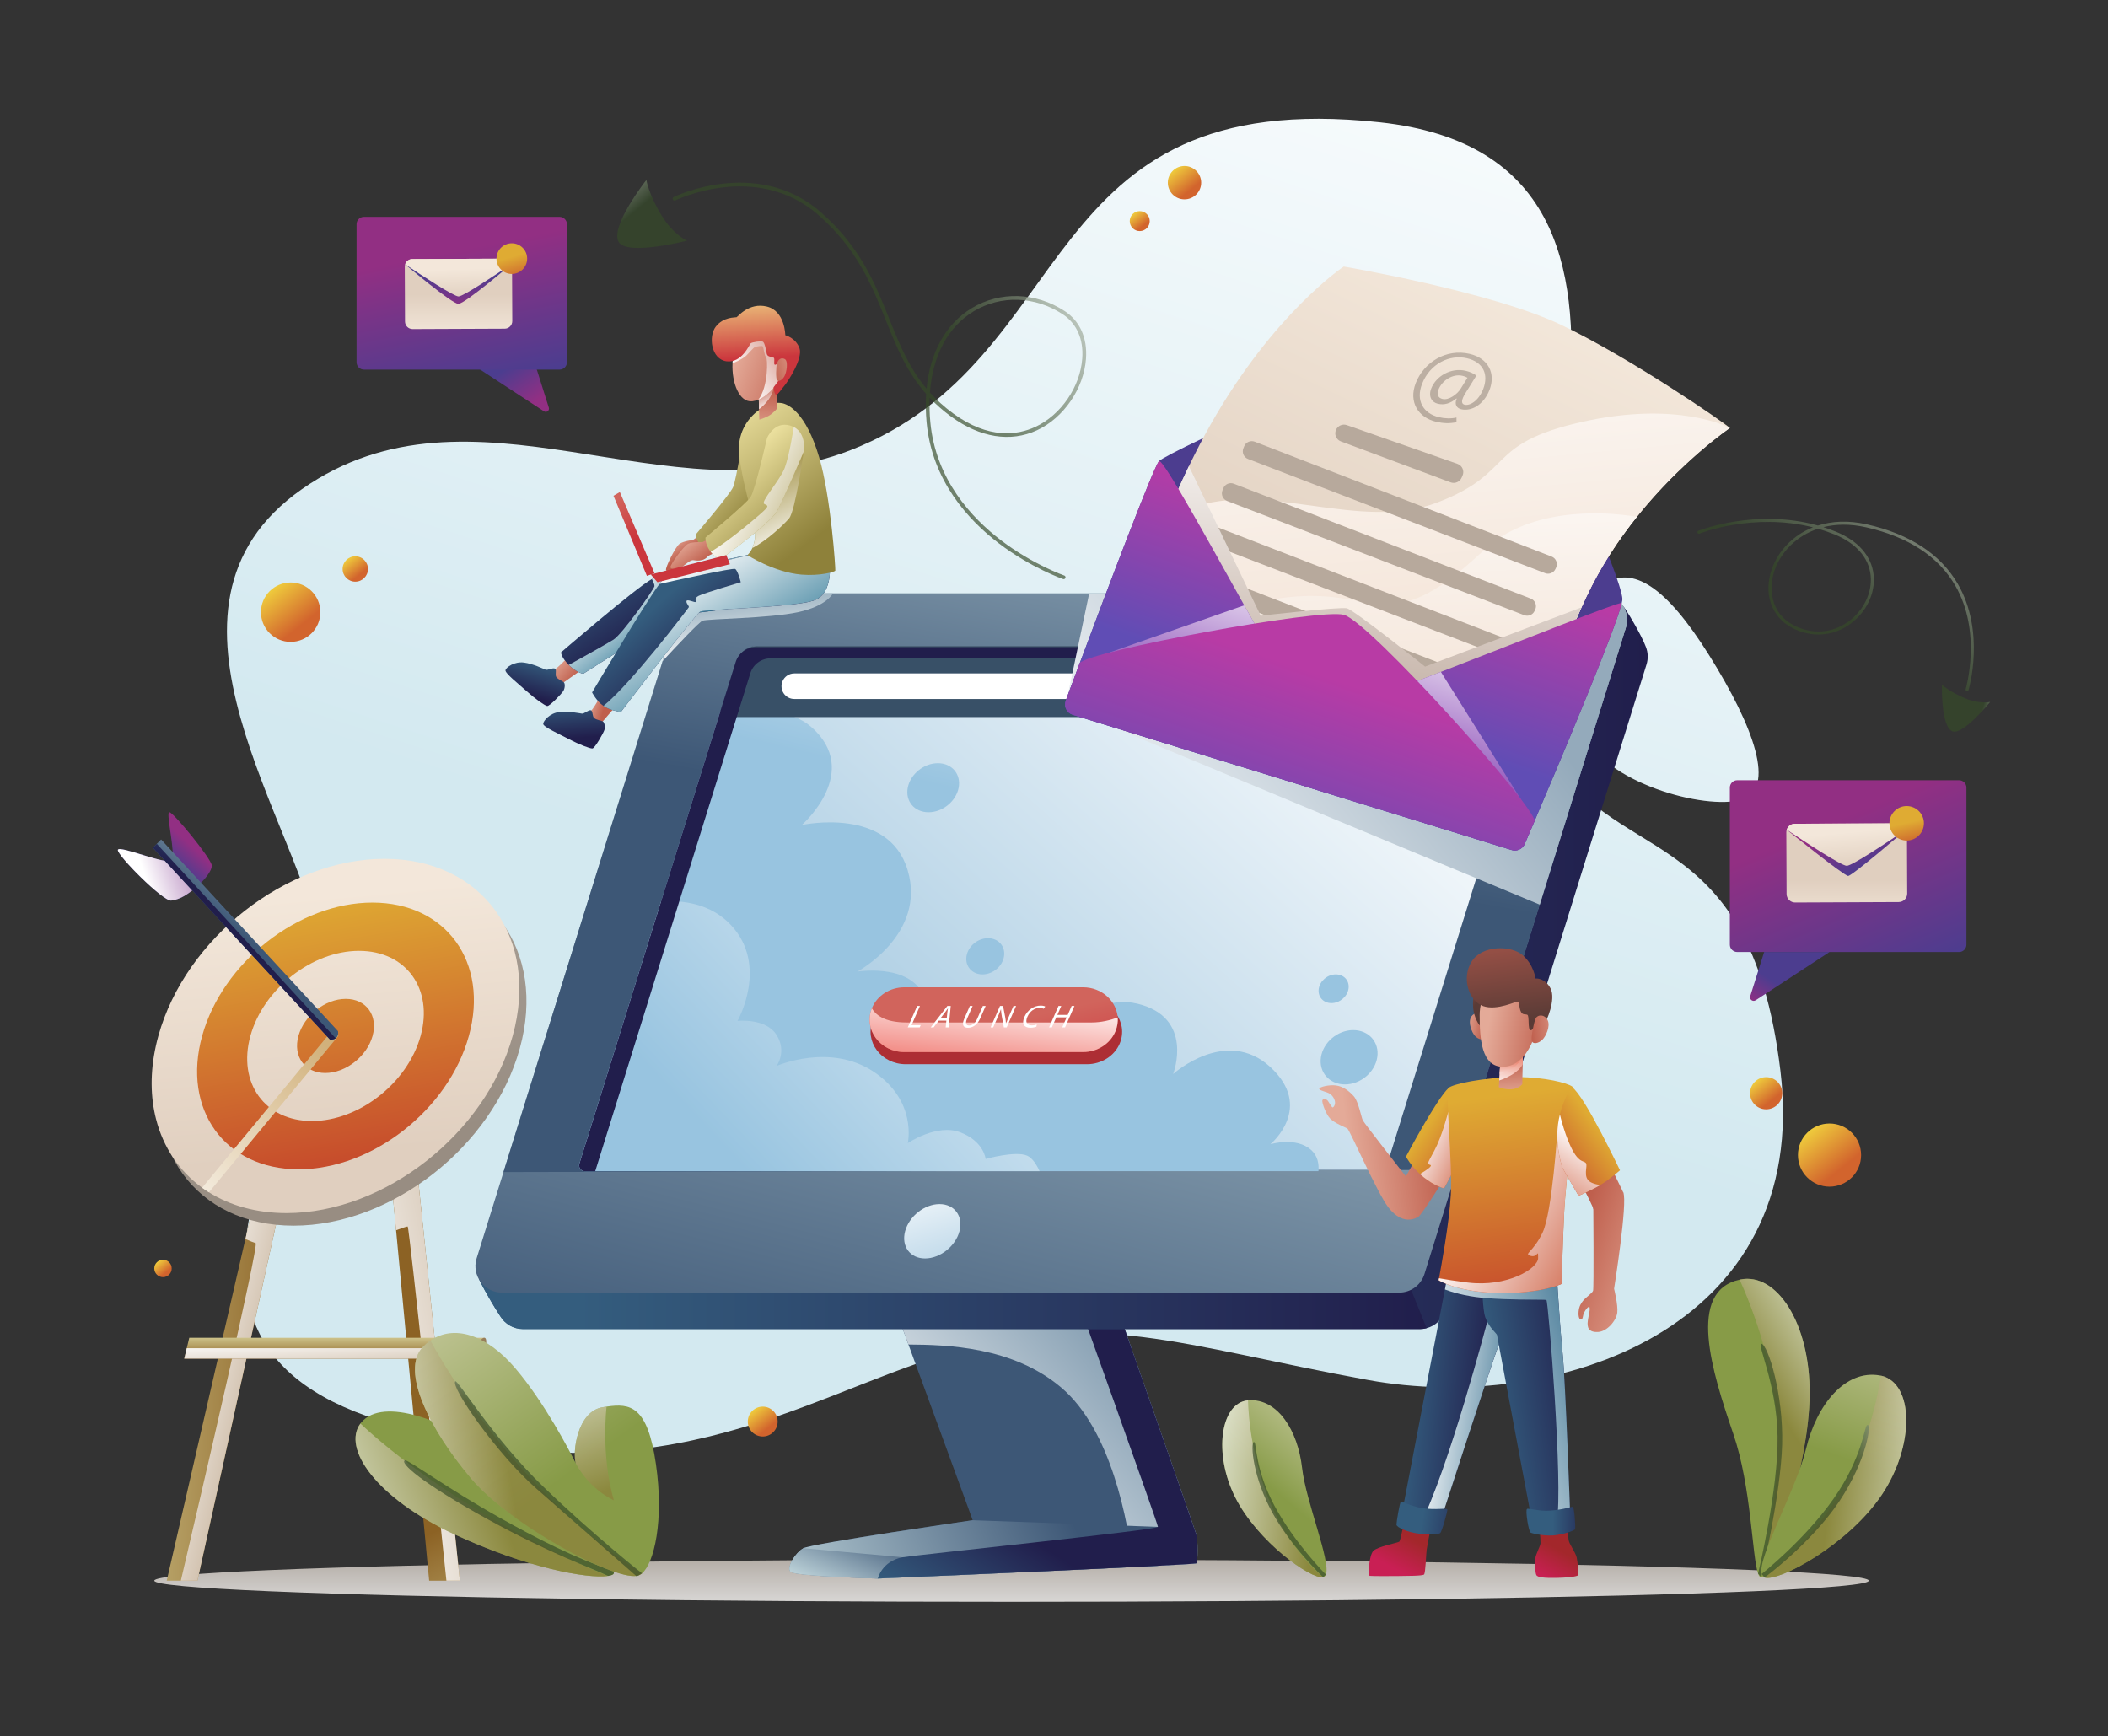 <?xml version="1.0" encoding="utf-8"?>
<!-- Generator: Adobe Illustrator 24.0.3, SVG Export Plug-In . SVG Version: 6.00 Build 0)  -->
<svg version="1.1" id="Layer_1" xmlns="http://www.w3.org/2000/svg" xmlns:xlink="http://www.w3.org/1999/xlink" x="0px" y="0px"
	 viewBox="0 0 2000 1647.56" style="enable-background:new 0 0 2000 1647.56;" xml:space="preserve">
<rect x="0" y="0" width="2000" height="1647.56" fill="#333333" stroke="none"/>
<style type="text/css">
	.st0{fill:url(#SVGID_1_);}
	.st1{fill:url(#SVGID_2_);}
	.st2{fill:url(#SVGID_3_);}
	.st3{fill:url(#SVGID_4_);}
	.st4{fill:url(#SVGID_5_);}
	.st5{fill:url(#SVGID_6_);}
	.st6{fill:url(#SVGID_7_);}
	.st7{fill:url(#SVGID_8_);}
	.st8{fill:url(#SVGID_9_);}
	.st9{fill:url(#SVGID_10_);}
	.st10{fill:url(#SVGID_11_);}
	.st11{fill:url(#SVGID_12_);}
	.st12{fill:url(#SVGID_13_);}
	.st13{fill:url(#SVGID_14_);}
	.st14{fill:url(#SVGID_15_);}
	.st15{fill:url(#SVGID_16_);}
	.st16{fill:url(#SVGID_17_);}
	.st17{fill:url(#SVGID_18_);}
	.st18{fill:url(#SVGID_19_);}
	.st19{fill:url(#SVGID_20_);}
	.st20{fill:url(#SVGID_21_);}
	.st21{opacity:0.7;fill:url(#SVGID_22_);}
	.st22{opacity:0.67;fill:url(#SVGID_23_);}
	.st23{fill:url(#SVGID_24_);}
	.st24{opacity:0.7;fill:url(#SVGID_25_);}
	.st25{opacity:0.67;fill:url(#SVGID_26_);}
	.st26{fill:url(#SVGID_27_);}
	.st27{opacity:0.7;fill:url(#SVGID_28_);}
	.st28{opacity:0.67;fill:url(#SVGID_29_);}
	.st29{fill:url(#SVGID_30_);}
	.st30{opacity:0.7;fill:url(#SVGID_31_);}
	.st31{opacity:0.67;fill:url(#SVGID_32_);}
	.st32{fill:url(#SVGID_33_);}
	.st33{opacity:0.7;fill:url(#SVGID_34_);}
	.st34{opacity:0.67;fill:url(#SVGID_35_);}
	.st35{opacity:0.7;fill:url(#SVGID_36_);}
	.st36{fill:url(#SVGID_37_);}
	.st37{fill:url(#SVGID_38_);}
	.st38{fill:url(#SVGID_39_);}
	.st39{fill:url(#SVGID_40_);}
	.st40{fill:url(#SVGID_41_);}
	.st41{fill:url(#SVGID_42_);}
	.st42{fill:url(#SVGID_43_);}
	.st43{fill:url(#SVGID_44_);}
	.st44{fill:url(#SVGID_45_);}
	.st45{fill:url(#SVGID_46_);}
	.st46{fill:url(#SVGID_47_);}
	.st47{fill:url(#SVGID_48_);}
	.st48{fill:url(#SVGID_49_);}
	.st49{fill:url(#SVGID_50_);}
	.st50{fill:url(#SVGID_51_);}
	.st51{fill:url(#SVGID_52_);}
	.st52{fill:url(#SVGID_53_);}
	.st53{fill:url(#SVGID_54_);}
	.st54{fill:#385067;}
	.st55{fill:url(#SVGID_55_);}
	.st56{fill:#FFFFFF;}
	.st57{fill:url(#SVGID_56_);}
	.st58{fill:url(#SVGID_57_);}
	.st59{fill:url(#SVGID_58_);}
	.st60{fill:url(#SVGID_59_);}
	.st61{fill:url(#SVGID_60_);}
	.st62{fill:url(#SVGID_61_);}
	.st63{fill:url(#SVGID_62_);}
	.st64{fill:url(#SVGID_63_);}
	.st65{fill:url(#SVGID_64_);}
	.st66{fill:url(#SVGID_65_);}
	.st67{fill:url(#SVGID_66_);}
	.st68{fill:url(#SVGID_67_);}
	.st69{fill:url(#SVGID_68_);}
	.st70{fill:url(#SVGID_69_);}
	.st71{fill:url(#SVGID_70_);}
	.st72{fill:url(#SVGID_71_);}
	.st73{fill:url(#SVGID_72_);}
	.st74{fill:url(#SVGID_73_);}
	.st75{fill:url(#SVGID_74_);}
	.st76{fill:url(#SVGID_75_);}
	.st77{fill:url(#SVGID_76_);}
	.st78{fill:url(#SVGID_77_);}
	.st79{fill:url(#SVGID_78_);}
	.st80{fill:url(#SVGID_79_);}
	.st81{fill:url(#SVGID_80_);}
	.st82{fill:url(#SVGID_81_);}
	.st83{fill:url(#SVGID_82_);}
	.st84{fill:url(#SVGID_83_);}
	.st85{fill:url(#SVGID_84_);}
	.st86{fill:url(#SVGID_85_);}
	.st87{opacity:0.67;fill:url(#SVGID_86_);}
	.st88{opacity:0.67;fill:url(#SVGID_87_);}
	.st89{opacity:0.67;fill:url(#SVGID_88_);}
	.st90{opacity:0.67;fill:url(#SVGID_89_);}
	.st91{fill:url(#SVGID_90_);}
	.st92{fill:url(#SVGID_91_);}
	.st93{fill:url(#SVGID_92_);}
	.st94{fill:url(#SVGID_93_);}
	.st95{fill:url(#SVGID_94_);}
	.st96{fill:url(#SVGID_95_);}
	.st97{fill:url(#SVGID_96_);}
	.st98{fill:url(#SVGID_97_);}
	.st99{fill:url(#SVGID_98_);}
	.st100{fill:url(#SVGID_99_);}
	.st101{fill:url(#SVGID_100_);}
	.st102{fill:url(#SVGID_101_);}
	.st103{fill:url(#SVGID_102_);}
	.st104{fill:url(#SVGID_103_);}
	.st105{fill:url(#SVGID_104_);}
	.st106{fill:url(#SVGID_105_);}
	.st107{fill:url(#SVGID_106_);}
	.st108{fill:url(#SVGID_107_);}
	.st109{fill:url(#SVGID_108_);}
	.st110{fill:url(#SVGID_109_);}
	.st111{fill:url(#SVGID_110_);}
	.st112{fill:url(#SVGID_111_);}
	.st113{fill:url(#SVGID_112_);}
	.st114{fill:url(#SVGID_113_);}
	.st115{fill:url(#SVGID_114_);}
	.st116{fill:url(#SVGID_115_);}
	.st117{fill:url(#SVGID_116_);}
	.st118{fill:url(#SVGID_117_);}
	.st119{fill:url(#SVGID_118_);}
	.st120{fill:url(#SVGID_119_);}
	.st121{fill:url(#SVGID_120_);}
	.st122{fill:url(#SVGID_121_);}
	.st123{fill:url(#SVGID_122_);}
	.st124{fill:url(#SVGID_123_);}
	.st125{fill:url(#SVGID_124_);}
	.st126{fill:url(#SVGID_125_);}
	.st127{fill:url(#SVGID_126_);}
	.st128{fill:url(#SVGID_127_);}
	.st129{fill:url(#SVGID_128_);}
	.st130{fill:url(#SVGID_129_);}
	.st131{fill:url(#SVGID_130_);}
	.st132{fill:url(#SVGID_131_);}
	.st133{fill:url(#SVGID_132_);}
	.st134{fill:url(#SVGID_133_);}
	.st135{fill:url(#SVGID_134_);}
	.st136{fill:url(#SVGID_135_);}
	.st137{fill:url(#SVGID_136_);}
	.st138{fill:url(#SVGID_137_);}
	.st139{fill:url(#SVGID_138_);}
	.st140{fill:url(#SVGID_139_);}
	.st141{fill:url(#SVGID_140_);}
	.st142{fill:url(#SVGID_141_);}
	.st143{fill:url(#SVGID_142_);}
	.st144{fill:url(#SVGID_143_);}
	.st145{fill:url(#SVGID_144_);}
	.st146{fill:url(#SVGID_145_);}
	.st147{fill:url(#SVGID_146_);}
</style>
<g>
	<linearGradient id="SVGID_1_" gradientUnits="userSpaceOnUse" x1="959.728" y1="1540.449" x2="959.728" y2="1436.546">
		<stop  offset="0" style="stop-color:#EAEBEC"/>
		<stop  offset="0.892" style="stop-color:#988D82"/>
	</linearGradient>
	<ellipse class="st0" cx="959.73" cy="1499.82" rx="813.34" ry="20.02"/>
	<g>
		<linearGradient id="SVGID_2_" gradientUnits="userSpaceOnUse" x1="1276.558" y1="-156.434" x2="927.069" y2="915.648">
			<stop  offset="0" style="stop-color:#FFFFFF"/>
			<stop  offset="0.994" style="stop-color:#D3E9F0"/>
		</linearGradient>
		<path class="st1" d="M807.01,427.12c219.82-85.73,171.27-346.76,502.03-311.08s97.51,467.04,156.51,588.87
			c59,121.83,194.01,65.44,223.64,310.96c29.64,245.52-212.82,326.09-391.06,293.57c-178.24-32.52-258.51-67.79-399.65-25
			s-279.44,145.55-539.57,62.89s-37-331.81-54.72-447.61c-17.72-115.8-179.25-322.56-17.72-435.61S632.79,495.06,807.01,427.12z"/>
		<linearGradient id="SVGID_3_" gradientUnits="userSpaceOnUse" x1="1797.562" y1="13.409" x2="1448.073" y2="1085.49">
			<stop  offset="0" style="stop-color:#FFFFFF"/>
			<stop  offset="0.994" style="stop-color:#D3E9F0"/>
		</linearGradient>
		<path class="st2" d="M1501.67,694.71c19.98,48.23,116.15,73.98,150.11,64.16c33.96-9.82,12.23-69.25-29.89-136.67
			c-42.11-67.41-73.08-84.68-99.17-68.77C1495.99,569.74,1487.46,660.43,1501.67,694.71z"/>
	</g>
	<g>
		<g>
			
				<linearGradient id="SVGID_4_" gradientUnits="userSpaceOnUse" x1="89.21" y1="1205.78" x2="267.497" y2="1198.696" gradientTransform="matrix(1 0 -0.063 0.998 85.706 3.372)">
				<stop  offset="0" style="stop-color:#CEC48B"/>
				<stop  offset="1" style="stop-color:#8C6224"/>
			</linearGradient>
			<polygon class="st3" points="317.12,911.58 279.64,1081.41 187.3,1499.82 158.19,1499.82 232.82,1175.67 256.88,1071.16 
				296.01,901.23 			"/>
			
				<linearGradient id="SVGID_5_" gradientUnits="userSpaceOnUse" x1="157.285" y1="1275.857" x2="322.584" y2="1305.768" gradientTransform="matrix(1 0 -0.063 0.998 85.706 3.372)">
				<stop  offset="0" style="stop-color:#FFFFFF"/>
				<stop  offset="1" style="stop-color:#A17F57"/>
			</linearGradient>
			<path class="st4" d="M279.64,1081.41l-92.34,418.41h-15.72c17.06-72.73,74.58-319.26,70.95-320.26
				c-1.47-0.41-5.32-1.99-9.72-3.89l24.06-104.52L279.64,1081.41z"/>
			
				<linearGradient id="SVGID_6_" gradientUnits="userSpaceOnUse" x1="550.784" y1="1559.122" x2="485.258" y2="1420.987" gradientTransform="matrix(1 0 -0.063 0.998 85.706 3.372)">
				<stop  offset="0" style="stop-color:#CEC48B"/>
				<stop  offset="1" style="stop-color:#8C6224"/>
			</linearGradient>
			<polygon class="st5" points="436.29,1499.82 407.17,1499.82 375.79,1167.34 366.52,1069.15 351.64,911.58 374.05,901.23 
				391.43,1068.32 			"/>
			
				<linearGradient id="SVGID_7_" gradientUnits="userSpaceOnUse" x1="321.418" y1="1303.089" x2="604.788" y2="1232.246" gradientTransform="matrix(1 0 -0.063 0.998 85.706 3.372)">
				<stop  offset="0" style="stop-color:#FFFFFF"/>
				<stop  offset="1" style="stop-color:#A17F57"/>
			</linearGradient>
			<path class="st6" d="M436.29,1499.82h-12.75c-6.98-66.67-35.25-335.73-36.75-336.02c-0.94-0.19-6.04,1.72-11,3.55l-9.27-98.19
				c8.08-0.45,16.68-0.69,24.91-0.84L436.29,1499.82z"/>
			
				<linearGradient id="SVGID_8_" gradientUnits="userSpaceOnUse" x1="311.986" y1="1268.057" x2="311.986" y2="1288.973" gradientTransform="matrix(1 0 -0.063 0.998 85.706 3.372)">
				<stop  offset="0" style="stop-color:#CEC48B"/>
				<stop  offset="1" style="stop-color:#8C6224"/>
			</linearGradient>
			<polygon class="st7" points="459.5,1269.31 454.7,1289.17 174.78,1289.17 177.18,1279.23 179.58,1269.31 			"/>
			
				<linearGradient id="SVGID_9_" gradientUnits="userSpaceOnUse" x1="306.873" y1="1266.353" x2="310.022" y2="1337.196" gradientTransform="matrix(1 0 -0.063 0.998 85.706 3.372)">
				<stop  offset="0" style="stop-color:#FFFFFF"/>
				<stop  offset="1" style="stop-color:#A17F57"/>
			</linearGradient>
			<path class="st8" d="M450.22,1279.23c0,0-0.84,3.77-2.4,9.94H174.78l2.4-9.94H450.22z"/>
			
				<linearGradient id="SVGID_10_" gradientUnits="userSpaceOnUse" x1="454.899" y1="1252.539" x2="453.521" y2="1263.165" gradientTransform="matrix(1 0 -0.063 0.998 85.706 3.372)">
				<stop  offset="0" style="stop-color:#CEC48B"/>
				<stop  offset="1" style="stop-color:#977E5A"/>
			</linearGradient>
			<path class="st9" d="M459.5,1269.3c4.76,0-0.8,19.87-4.8,19.87C448.74,1289.17,454.06,1269.3,459.5,1269.3z"/>
		</g>
		<g>
			<linearGradient id="SVGID_11_" gradientUnits="userSpaceOnUse" x1="276.433" y1="848.456" x2="370.051" y2="1130.377">
				<stop  offset="0" style="stop-color:#ABA39A"/>
				<stop  offset="0.892" style="stop-color:#988D82"/>
			</linearGradient>
			<path class="st10" d="M493.14,994.88c-25.68,92.83-121.75,168.09-214.58,168.09s-147.27-75.25-121.59-168.09
				c25.68-92.83,121.75-168.08,214.58-168.08S518.82,902.05,493.14,994.88z"/>
			<linearGradient id="SVGID_12_" gradientUnits="userSpaceOnUse" x1="305.945" y1="849.119" x2="331.476" y2="1125.174">
				<stop  offset="0" style="stop-color:#F3E7DA"/>
				<stop  offset="0.892" style="stop-color:#E0CFBF"/>
			</linearGradient>
			<path class="st11" d="M486.41,982.95c-25.68,92.83-121.76,168.09-214.59,168.09c-28.56,0-53.5-7.13-73.58-19.71
				c-2.21-1.38-4.37-2.83-6.47-4.36c-21.73-15.73-36.94-38.36-43.78-65.35c-0.66-2.54-1.23-5.13-1.72-7.74
				c-4.09-21.55-3.05-45.58,3.96-70.92c25.68-92.83,121.76-168.08,214.58-168.08C457.64,814.87,512.08,890.12,486.41,982.95z"/>
			<linearGradient id="SVGID_13_" gradientUnits="userSpaceOnUse" x1="287.151" y1="799.836" x2="338.221" y2="1099.872">
				<stop  offset="0.164" style="stop-color:#DFAB33"/>
				<stop  offset="0.995" style="stop-color:#C74D2C"/>
			</linearGradient>
			<path class="st12" d="M444.85,982.95c-19.33,69.88-91.65,126.53-161.53,126.53s-110.86-56.65-91.53-126.53
				s91.65-126.53,161.53-126.53S464.18,913.07,444.85,982.95z"/>
			<linearGradient id="SVGID_14_" gradientUnits="userSpaceOnUse" x1="305.942" y1="849.119" x2="331.473" y2="1125.174">
				<stop  offset="0" style="stop-color:#F3E7DA"/>
				<stop  offset="0.892" style="stop-color:#E0CFBF"/>
			</linearGradient>
			<path class="st13" d="M399.06,982.95c-12.34,44.59-58.48,80.74-103.08,80.74s-70.74-36.15-58.41-80.74
				c12.34-44.59,58.48-80.74,103.08-80.74S411.4,938.36,399.06,982.95z"/>
			<linearGradient id="SVGID_15_" gradientUnits="userSpaceOnUse" x1="287.151" y1="799.836" x2="338.221" y2="1099.872">
				<stop  offset="0.164" style="stop-color:#DFAB33"/>
				<stop  offset="0.995" style="stop-color:#C74D2C"/>
			</linearGradient>
			<path class="st14" d="M353.48,982.95c-5.37,19.42-25.47,35.16-44.89,35.16c-19.42,0-30.81-15.74-25.44-35.16
				c5.37-19.42,25.47-35.16,44.89-35.16C347.47,947.79,358.85,963.53,353.48,982.95z"/>
		</g>
		<linearGradient id="SVGID_16_" gradientUnits="userSpaceOnUse" x1="144.632" y1="1173.964" x2="312.794" y2="994.801">
			<stop  offset="0" style="stop-color:#FFFFFF"/>
			<stop  offset="1" style="stop-color:#D1B17B"/>
		</linearGradient>
		<path class="st15" d="M321.11,982.79l-122.86,148.53c-2.21-1.38-4.37-2.83-6.47-4.36l122.87-148.62L321.11,982.79z"/>
		<g>
			<linearGradient id="SVGID_17_" gradientUnits="userSpaceOnUse" x1="178.237" y1="792.819" x2="158.555" y2="814.096">
				<stop  offset="0.164" style="stop-color:#922F83"/>
				<stop  offset="0.995" style="stop-color:#4C3D8F"/>
			</linearGradient>
			<path class="st16" d="M188.55,839.71c-0.84,0.81-1.63,1.49-2.26,2.03c-9.63,8.18-16.07,11.66-23.78,12.77
				c-7.73,1.1-52.24-43.78-50.66-48.19c1.58-4.41,45.89,14.48,50.71,10.07c0.77-0.71,1.15-2.34,1.26-4.59
				c0.59-11.92-6.33-41.2-3.15-41.2c3.78,0,39.55,43.81,40.18,50.32C201.39,826.49,193.56,835.03,188.55,839.71z"/>
			<linearGradient id="SVGID_18_" gradientUnits="userSpaceOnUse" x1="128.776" y1="833.362" x2="221.686" y2="802.156">
				<stop  offset="0.092" style="stop-color:#FFFFFF"/>
				<stop  offset="1" style="stop-color:#7F338D"/>
			</linearGradient>
			<path class="st17" d="M188.55,839.71c-0.84,0.81-1.63,1.49-2.26,2.03c-9.63,8.18-16.07,11.66-23.78,12.77
				c-7.73,1.1-52.24-43.78-50.66-48.19c1.58-4.41,45.89,14.48,50.71,10.07c0.77-0.71,1.15-2.34,1.26-4.59
				C171.99,820.99,181.3,831.52,188.55,839.71z"/>
			<linearGradient id="SVGID_19_" gradientUnits="userSpaceOnUse" x1="313.111" y1="782.851" x2="234.386" y2="891.364">
				<stop  offset="0" style="stop-color:#D4E9EB"/>
				<stop  offset="1" style="stop-color:#3D5776"/>
			</linearGradient>
			<path class="st18" d="M319.26,984.53c-0.24,0.25-0.5,0.47-0.77,0.66c-2.34,1.69-5.41,1.21-5.41,1.21l-168.1-182.03l3.77-3.74
				l0.45-0.44l3.67-3.65l167.84,181.9C320.72,978.42,321.46,982.25,319.26,984.53z"/>
			<linearGradient id="SVGID_20_" gradientUnits="userSpaceOnUse" x1="272.156" y1="796.362" x2="247.688" y2="855.938">
				<stop  offset="0.108" style="stop-color:#345D7E"/>
				<stop  offset="1" style="stop-color:#211E4C"/>
			</linearGradient>
			<path class="st19" d="M318.49,985.18c-2.34,1.69-5.41,1.21-5.41,1.21l-168.1-182.03l3.77-3.74L318.49,985.18z"/>
		</g>
	</g>
	<g>
		<g>
			<linearGradient id="SVGID_21_" gradientUnits="userSpaceOnUse" x1="1586.449" y1="1129.894" x2="1614.786" y2="1199.162">
				<stop  offset="0" style="stop-color:#CDCEA7"/>
				<stop  offset="1" style="stop-color:#879B47"/>
			</linearGradient>
			<path class="st20" d="M1671.92,1496.18c-0.33,0.23-0.62,0.34-0.91,0.37c-1.16,0.11-2.14-1.12-2.98-3.45
				c-5.81-15.77-6.26-82.23-23.61-132.8c-20.3-59.18-44.13-135.17,6.1-146.09c0.22-0.06,0.44-0.1,0.68-0.15
				c34.02-6.91,66.35,40.72,65.74,109.19C1716.37,1389.61,1682.24,1489.35,1671.92,1496.18z"/>
			
				<linearGradient id="SVGID_22_" gradientUnits="userSpaceOnUse" x1="1760.967" y1="1264.367" x2="1684.614" y2="1326.55" gradientTransform="matrix(0.993 0.121 -0.121 0.993 175.812 -182.071)">
				<stop  offset="0" style="stop-color:#FFFFFF"/>
				<stop  offset="1" style="stop-color:#8E813A"/>
			</linearGradient>
			<path class="st21" d="M1671.92,1496.18c1.6-7.39,3.6-17.41,5.6-29.6c0-0.02,0-0.02,0-0.03c3.87-23.43,7.73-54.82,8.82-90.83
				c0.02-0.59,0.05-1.21,0.07-1.8c0.07-2.36,0.12-4.68,0.13-6.95c0.35-31.87-5.79-63.65-13.36-90.45
				c-7.94-28.17-17.47-50.84-22.67-62.31c0.22-0.06,0.44-0.1,0.68-0.15c34.02-6.91,66.35,40.72,65.74,109.19
				C1716.37,1389.61,1682.24,1489.35,1671.92,1496.18z"/>
			<linearGradient id="SVGID_23_" gradientUnits="userSpaceOnUse" x1="1594.717" y1="1136.592" x2="1619.119" y2="1215.306">
				<stop  offset="0" style="stop-color:#FFFFFF"/>
				<stop  offset="1" style="stop-color:#354B29"/>
			</linearGradient>
			<path class="st22" d="M1671.22,1274.97c6.13,1.25,20.91,47.75,19.62,95.69c-1.29,47.94-19.84,125.88-19.84,125.88l-2.99-3.44
				c0,0,19.38-80.64,18.5-130.43S1666.17,1273.94,1671.22,1274.97z"/>
		</g>
		<g>
			<linearGradient id="SVGID_24_" gradientUnits="userSpaceOnUse" x1="1809.388" y1="1234.706" x2="1754.289" y2="1385.837">
				<stop  offset="0" style="stop-color:#CDCEA7"/>
				<stop  offset="1" style="stop-color:#879B47"/>
			</linearGradient>
			<path class="st23" d="M1785.54,1418.1c-31.77,47.55-98.04,83.13-111.33,78.76c-1.47-0.5-2.38-1.63-2.83-3.35
				c-4.09-15.84,32.86-80.17,42.03-118.48c10.15-42.44,37.41-75.61,69.9-69.98c0.44,0.07,0.87,0.15,1.3,0.25
				C1815.83,1312.28,1816.9,1371.2,1785.54,1418.1z"/>
			
				<linearGradient id="SVGID_25_" gradientUnits="userSpaceOnUse" x1="1847.525" y1="1381.755" x2="1741.261" y2="1383.329" gradientTransform="matrix(0.993 0.121 -0.121 0.993 175.812 -182.071)">
				<stop  offset="0" style="stop-color:#FFFFFF"/>
				<stop  offset="1" style="stop-color:#8E813A"/>
			</linearGradient>
			<path class="st24" d="M1785.54,1418.1c-31.77,47.55-98.04,83.13-111.33,78.76c0.04-0.03,0.09-0.06,0.13-0.1
				c19.54-16.13,34.04-30.83,46.22-45.09c28.84-33.66,42.83-66.5,52.48-97.32c7.21-22.92,10.4-41.21,11.57-49.05
				C1815.83,1312.28,1816.9,1371.2,1785.54,1418.1z"/>
			
				<linearGradient id="SVGID_26_" gradientUnits="userSpaceOnUse" x1="1778.276" y1="1252.174" x2="1746.791" y2="1358.437" gradientTransform="matrix(0.993 0.121 -0.121 0.993 175.812 -182.071)">
				<stop  offset="0" style="stop-color:#FFFFFF"/>
				<stop  offset="1" style="stop-color:#354B29"/>
			</linearGradient>
			<path class="st25" d="M1771.46,1352.24c4.76-2.94-0.17,33.15-26.54,72.51c-26.36,39.35-70.72,72.09-70.72,72.09l-2.83-3.35
				c0,0,40.93-32.37,68.37-71.59C1767.2,1382.69,1768.47,1354.09,1771.46,1352.24z"/>
		</g>
	</g>
	<g>
		<linearGradient id="SVGID_27_" gradientUnits="userSpaceOnUse" x1="1278.465" y1="1339.256" x2="1212.346" y2="1417.182">
			<stop  offset="0" style="stop-color:#CDCEA7"/>
			<stop  offset="1" style="stop-color:#879B47"/>
		</linearGradient>
		<path class="st26" d="M1257.94,1494.05c-0.53,1.36-1.39,2.2-2.66,2.46c-11.3,2.26-62-33.5-83.25-75.58
			c-20.99-41.51-14.23-89.64,12.02-92.24c0.35-0.04,0.72-0.07,1.09-0.08c27.16-1.36,46.17,28.51,50.24,64.25
			C1239.05,1425.15,1262.87,1481.49,1257.94,1494.05z"/>
		<linearGradient id="SVGID_28_" gradientUnits="userSpaceOnUse" x1="1149.088" y1="1404.474" x2="1249.842" y2="1416.282">
			<stop  offset="0" style="stop-color:#FFFFFF"/>
			<stop  offset="1" style="stop-color:#8E813A"/>
		</linearGradient>
		<path class="st27" d="M1255.29,1496.51c-11.3,2.26-62-33.5-83.25-75.58c-20.99-41.51-14.23-89.64,12.02-92.24
			c0.18,6.53,0.97,21.82,4.58,41.3c4.82,26.19,14.71,59.96,34.96,90.39c8.54,12.88,18.95,25.17,31.6,36.02
			C1255.23,1496.45,1255.26,1496.47,1255.29,1496.51z"/>
		<linearGradient id="SVGID_29_" gradientUnits="userSpaceOnUse" x1="1130.467" y1="1281.171" x2="1171.398" y2="1353.587">
			<stop  offset="0" style="stop-color:#FFFFFF"/>
			<stop  offset="1" style="stop-color:#354B29"/>
		</linearGradient>
		<path class="st28" d="M1190.13,1368.43c-3.6-2.88-3.17,27.15,14.48,62s50.68,66.07,50.68,66.07l2.65-2.46
			c0,0-30.27-30.58-48.81-65.42C1190.58,1393.78,1192.39,1370.24,1190.13,1368.43z"/>
	</g>
	<g>
		<g>
			<linearGradient id="SVGID_30_" gradientUnits="userSpaceOnUse" x1="308.075" y1="1238.88" x2="351.367" y2="1294.767">
				<stop  offset="0" style="stop-color:#CDCEA7"/>
				<stop  offset="1" style="stop-color:#879B47"/>
			</linearGradient>
			<path class="st29" d="M581.64,1493.84c-1.01,0.66-2.56,1.15-4.67,1.47c-0.16,0.04-0.32,0.06-0.49,0.08
				c-18.75,2.61-76.46-7.41-146.17-39.95c-73.61-34.37-105.82-81.28-88.37-104.71c0.27-0.37,0.56-0.73,0.86-1.09
				c20.95-25,82.52,0,115.22,25.58c29.89,23.38,117.16,97.28,123.96,115.14l0.01,0C582.63,1492.06,582.55,1493.25,581.64,1493.84z"
				/>
			<linearGradient id="SVGID_31_" gradientUnits="userSpaceOnUse" x1="325.62" y1="1475.015" x2="468.617" y2="1419.405">
				<stop  offset="0" style="stop-color:#FFFFFF"/>
				<stop  offset="1" style="stop-color:#8E813A"/>
			</linearGradient>
			<path class="st30" d="M576.48,1495.4c-18.75,2.61-76.46-7.41-146.17-39.95c-73.61-34.37-105.82-81.28-88.37-104.71
				C366.99,1374.29,443.12,1439.05,576.48,1495.4z"/>
			<linearGradient id="SVGID_32_" gradientUnits="userSpaceOnUse" x1="328.416" y1="1323.106" x2="397.748" y2="1375.827">
				<stop  offset="0" style="stop-color:#FFFFFF"/>
				<stop  offset="1" style="stop-color:#354B29"/>
			</linearGradient>
			<path class="st31" d="M581.64,1493.84c-1.01,0.66-2.56,1.15-4.67,1.47c-15.02-7.26-53.8-20.59-113.52-53.36
				c-63.6-34.9-85.08-54.4-79.08-56.39c2.49-0.82,40.47,26.88,89.08,54.14c35.24,19.76,72.83,39.24,108.52,50.66l0.01,0
				C582.63,1492.06,582.55,1493.25,581.64,1493.84z"/>
		</g>
		<g>
			<linearGradient id="SVGID_33_" gradientUnits="userSpaceOnUse" x1="402.438" y1="1200.39" x2="543.336" y2="1396.388">
				<stop  offset="0" style="stop-color:#CDCEA7"/>
				<stop  offset="1" style="stop-color:#879B47"/>
			</linearGradient>
			<path class="st32" d="M609.15,1492.88l-0.01,0c-0.93,0.81-1.88,1.4-2.82,1.8c-18.73,7.78-120.9-46.35-159.37-91.84
				c-38.48-45.49-67.69-102.11-45.66-124.85c2.24-2.32,4.62-4.33,7.09-6.03c21.91-15.08,52.59-6.46,80.6,26.41
				c27.83,32.65,51.66,78.86,56.47,88.44c0.28,0.59,0.57,1.18,0.87,1.75c-3.31-9.84,1.06-49.29,25.49-53.3
				c1.25-0.21,2.48-0.4,3.69-0.58c22.56-3.34,38.87-0.87,46.84,54.57C630.11,1443.25,620.56,1483.05,609.15,1492.88z"/>
			<linearGradient id="SVGID_34_" gradientUnits="userSpaceOnUse" x1="350.528" y1="1411.998" x2="481.248" y2="1388.166">
				<stop  offset="0" style="stop-color:#FFFFFF"/>
				<stop  offset="1" style="stop-color:#8E813A"/>
			</linearGradient>
			<path class="st33" d="M609.14,1492.88c-0.93,0.81-1.88,1.4-2.82,1.8c-18.73,7.78-120.9-46.35-159.37-91.84
				c-38.48-45.49-67.69-102.11-45.66-124.85c2.24-2.32,4.62-4.33,7.09-6.03C409.25,1273.64,480.34,1409.71,609.14,1492.88z"/>
			<linearGradient id="SVGID_35_" gradientUnits="userSpaceOnUse" x1="364.418" y1="1246.185" x2="441.694" y2="1328.517">
				<stop  offset="0" style="stop-color:#FFFFFF"/>
				<stop  offset="1" style="stop-color:#354B29"/>
			</linearGradient>
			<path class="st34" d="M431.99,1310.67c2.05-2.18,35.5,53.8,83.77,100.26c48.26,46.46,93.39,81.94,93.39,81.94l-5.08,2.92
				c0,0-57.74-50.57-95.12-83.28S427.19,1315.78,431.99,1310.67z"/>
			<linearGradient id="SVGID_36_" gradientUnits="userSpaceOnUse" x1="532.21" y1="1284.208" x2="579.876" y2="1412.762">
				<stop  offset="0" style="stop-color:#FFFFFF"/>
				<stop  offset="1" style="stop-color:#8E813A"/>
			</linearGradient>
			<path class="st35" d="M582.4,1423.53c-0.69-0.29-22.75-10-36.08-34.98c-3.31-9.84,1.06-49.29,25.49-53.3
				c1.25-0.21,2.48-0.4,3.69-0.58C575.5,1334.68,569.9,1380.6,582.4,1423.53z"/>
		</g>
	</g>
	<g>
		<g>
			<linearGradient id="SVGID_37_" gradientUnits="userSpaceOnUse" x1="948.168" y1="1648.525" x2="942.264" y2="1467.877">
				<stop  offset="0" style="stop-color:#D4E9EB"/>
				<stop  offset="1" style="stop-color:#3D5776"/>
			</linearGradient>
			<path class="st36" d="M1135.25,1483.33c-0.26,0.36-14.49,1.23-36.63,2.39c-7.03,0.36-14.85,0.76-23.28,1.17
				c-88.15,4.35-242.48,10.92-242.48,10.92s-79.03-2.12-82.86-6.52c-3.84-4.38,4.63-17.87,12.3-22.27
				c7.69-4.38,160.57-26.56,160.57-26.56l-65.89-180.21L840,1215.79h211.28c0,0,82.73,236.26,83.97,240.78
				C1136.48,1461.11,1136.48,1481.69,1135.25,1483.33z"/>
			<linearGradient id="SVGID_38_" gradientUnits="userSpaceOnUse" x1="843.214" y1="1469.255" x2="1236.37" y2="1143.396">
				<stop  offset="0" style="stop-color:#FFFFFF"/>
				<stop  offset="1" style="stop-color:#2A5678"/>
			</linearGradient>
			<path class="st37" d="M1135.25,1483.33c-0.26,0.36-14.49,1.23-36.63,2.39c-7.03,0.36-14.85,0.76-23.28,1.17
				c-5.12-43.51-21.01-130.15-68.51-170.35c-45.92-38.87-108.36-40.56-144.92-40.79L840,1215.79h211.28
				c0,0,82.73,236.26,83.97,240.78C1136.48,1461.11,1136.48,1481.69,1135.25,1483.33z"/>
			<linearGradient id="SVGID_39_" gradientUnits="userSpaceOnUse" x1="697.947" y1="1576.391" x2="1016.75" y2="1440.605">
				<stop  offset="0" style="stop-color:#D4E9EB"/>
				<stop  offset="1" style="stop-color:#3D5776"/>
			</linearGradient>
			<path class="st38" d="M1098.62,1448.76v36.97c-63.85,3.33-193.58,8.97-244.54,11.17c-13.29,0.57-21.23,0.91-21.23,0.91
				s-79.02-2.13-82.86-6.52c-3.84-4.38,4.62-17.85,12.28-22.26c0.01-0.01,0.02-0.01,0.02-0.01c7.69-4.38,160.56-26.57,160.56-26.57
				L1098.62,1448.76z"/>
			<linearGradient id="SVGID_40_" gradientUnits="userSpaceOnUse" x1="788.27" y1="1522.845" x2="821.33" y2="1444.919">
				<stop  offset="0" style="stop-color:#D4E9EB"/>
				<stop  offset="1" style="stop-color:#3D5776"/>
			</linearGradient>
			<path class="st39" d="M856.27,1477.61c0,0-0.98,8.96-2.18,19.28c-13.29,0.57-21.23,0.91-21.23,0.91s-79.02-2.13-82.86-6.52
				c-3.84-4.38,4.62-17.85,12.28-22.26c0.01-0.01,0.02-0.01,0.02-0.01L856.27,1477.61z"/>
			<linearGradient id="SVGID_41_" gradientUnits="userSpaceOnUse" x1="925.143" y1="1579.816" x2="995.985" y2="1471.191">
				<stop  offset="0.108" style="stop-color:#345D7E"/>
				<stop  offset="1" style="stop-color:#211E4C"/>
			</linearGradient>
			<path class="st40" d="M1135.25,1483.33c-1.23,1.65-302.39,14.47-302.39,14.47s3.68-16.39,23.41-20.19
				c9.13-1.76,242.35-25.97,242.35-28.85c0-2.88-82.45-232.96-82.45-232.96h35.12c0,0,82.73,236.26,83.97,240.78
				C1136.48,1461.11,1136.48,1481.69,1135.25,1483.33z"/>
		</g>
		<g>
			<linearGradient id="SVGID_42_" gradientUnits="userSpaceOnUse" x1="451.074" y1="917.449" x2="1563.303" y2="917.449">
				<stop  offset="0.108" style="stop-color:#345D7E"/>
				<stop  offset="1" style="stop-color:#211E4C"/>
			</linearGradient>
			<path class="st41" d="M1562.14,630.52l-190.83,612.75c-2.65,8.5-9.47,14.82-17.78,16.97c-2.06,0.56-4.21,0.84-6.42,0.84H496.28
				c-4.69,0-9.02-1.25-12.71-3.41c-3.69-2.16-6.77-5.2-8.96-8.81c-13.04-20.17-19.56-33.97-19.56-33.97l-3.24-11.99l-0.74-2.75
				l18.14,3.16l10.08,1.76l0.48-1.51l183.16-588.12c3.29-10.6,13.11-17.81,24.2-17.81h843.33c3.31-13.15,7.05-25.7,8.82-23.61
				c3.59,4.21,18.06,28.3,22.37,40.02C1563.57,619.1,1563.92,624.83,1562.14,630.52z"/>
			<linearGradient id="SVGID_43_" gradientUnits="userSpaceOnUse" x1="451.815" y1="1232.009" x2="1353.528" y2="1232.009">
				<stop  offset="0.108" style="stop-color:#345D7E"/>
				<stop  offset="1" style="stop-color:#211E4C"/>
			</linearGradient>
			<path class="st42" d="M1353.53,1260.25c-2.06,0.56-4.21,0.84-6.42,0.84H496.28c-4.69,0-9.02-1.25-12.71-3.41
				c-3.69-2.16-6.77-5.2-8.96-8.81c-13.04-20.17-19.56-33.97-19.56-33.97l-3.24-11.99l17.4,0.41l10.55,0.25l859.07,20.18
				L1353.53,1260.25z"/>
			<linearGradient id="SVGID_44_" gradientUnits="userSpaceOnUse" x1="1101.111" y1="494.42" x2="867.333" y2="1396.472">
				<stop  offset="0" style="stop-color:#D4E9EB"/>
				<stop  offset="1" style="stop-color:#3D5776"/>
			</linearGradient>
			<path class="st43" d="M1542.49,595.59l-160.88,516.54l-30.12,96.71c-3.26,10.48-12.98,17.63-23.96,17.63H476.2
				c-16.92,0-29-16.4-23.97-32.56l25.47-81.78l165.52-531.47c3.27-10.48,12.99-17.63,23.97-17.63h851.34
				C1535.45,563.02,1547.52,579.42,1542.49,595.59z"/>
			<linearGradient id="SVGID_45_" gradientUnits="userSpaceOnUse" x1="1123.312" y1="194.739" x2="1020.58" y2="793.417">
				<stop  offset="0" style="stop-color:#D4E9EB"/>
				<stop  offset="1" style="stop-color:#3D5776"/>
			</linearGradient>
			<path class="st44" d="M1542.49,595.59l-81.59,262.79l-78.15,251.71l-905.06,2.03l151.02-484.92l14.5-46.56
				c3.27-10.48,12.99-17.63,23.97-17.63h851.34C1535.45,563.02,1547.52,579.42,1542.49,595.59z"/>
			<linearGradient id="SVGID_46_" gradientUnits="userSpaceOnUse" x1="713.117" y1="630.127" x2="701.9" y2="522.092">
				<stop  offset="0" style="stop-color:#FFFFFF"/>
				<stop  offset="1" style="stop-color:#557C95"/>
			</linearGradient>
			<path class="st45" d="M790.24,563.02c0,0-5.51,11.85-33.06,17.83c-27.56,5.97-85.8,6.18-90.73,8.15
				c-3.06,1.22-23.05,22.37-37.74,38.21l14.5-46.56c3.27-10.48,12.99-17.63,23.97-17.63H790.24z"/>
			<linearGradient id="SVGID_47_" gradientUnits="userSpaceOnUse" x1="1277.086" y1="565.548" x2="762.298" y2="1139.371">
				<stop  offset="0" style="stop-color:#FFFFFF"/>
				<stop  offset="0.892" style="stop-color:#A3C8E0"/>
			</linearGradient>
			<path class="st46" d="M1461.22,638.91l-12.91,41.47l-132.63,425.87c-0.72,2.29-2.83,3.84-5.22,3.84H557.05
				c-3.69,0-6.31-3.57-5.22-7.08l131.63-422.63l2.03-6.52l14.6-46.89c2.62-8.38,10.37-14.09,19.16-14.09h722.82
				C1455.59,612.88,1465.24,625.98,1461.22,638.91z"/>
			<g>
				<linearGradient id="SVGID_48_" gradientUnits="userSpaceOnUse" x1="1053.955" y1="470.498" x2="973.667" y2="803.459">
					<stop  offset="0" style="stop-color:#FFFFFF"/>
					<stop  offset="0.892" style="stop-color:#98C4E0"/>
				</linearGradient>
				<path class="st47" d="M1250.89,1111.27H554.93c-3.68,0-6.3-3.58-5.22-7.08l77.53-248.93l56.13-180.22
					c33.9-3.85,67.45-1.92,86.38,14.76c47.9,42.21-7.49,91.63-9.02,93c1.88-0.4,82.51-17.39,100.4,42.82
					c18.11,60.91-47.74,96.31-47.74,96.31s45.27-7.41,60.91,18.94c15.64,26.34,4.94,50.22,4.94,50.22l118.13,18.1
					c0,0,27.58-69.97,81.91-56.79c53.75,13.02,34.21,65.51,33.77,66.66c1.09-0.98,50.66-44.83,92.19-6.58
					c41.43,38.18,1.07,72.37,0.02,73.25c0.79-0.24,24.49-7.18,38.66,5.37C1250.25,1096.72,1251.49,1104.43,1250.89,1111.27z"/>
				<linearGradient id="SVGID_49_" gradientUnits="userSpaceOnUse" x1="1059.456" y1="743.59" x2="646.208" y2="1135.585">
					<stop  offset="0" style="stop-color:#FFFFFF"/>
					<stop  offset="0.892" style="stop-color:#98C4E0"/>
				</linearGradient>
				<path class="st48" d="M986.33,1111.27H554.93c-3.68,0-6.3-3.58-5.22-7.08l77.53-248.93c20.78-1.29,47.18,2.17,66.19,22.42
					c36.2,38.56,6.29,91.01,6.29,91.01s26.77-2.95,36.99,13.24c10.02,15.85,0.41,29.01,0.01,29.55c0.96-0.41,50.77-22.04,92.08,5.38
					c41.73,27.69,32.46,67.83,32.46,67.83s27.69-18.89,49.97-10.24c22.27,8.67,23.93,25.2,23.93,25.2s28.24-7.88,39.27-3.15
					C979.43,1098.64,983.44,1104.98,986.33,1111.27z"/>
				<linearGradient id="SVGID_50_" gradientUnits="userSpaceOnUse" x1="1388.953" y1="551.28" x2="1308.665" y2="884.239">
					<stop  offset="0" style="stop-color:#FFFFFF"/>
					<stop  offset="0.892" style="stop-color:#98C4E0"/>
				</linearGradient>
				<path class="st49" d="M1306.71,1003.18c-2.17,14.23-15.9,25.77-30.66,25.77s-24.96-11.54-22.79-25.77
					c2.17-14.23,15.9-25.77,30.66-25.77S1308.89,988.95,1306.71,1003.18z"/>
				<linearGradient id="SVGID_51_" gradientUnits="userSpaceOnUse" x1="957.76" y1="447.304" x2="877.471" y2="780.264">
					<stop  offset="0" style="stop-color:#FFFFFF"/>
					<stop  offset="0.892" style="stop-color:#98C4E0"/>
				</linearGradient>
				<path class="st50" d="M909.54,747.42c-2.44,12.86-15.23,23.28-28.57,23.28s-22.17-10.42-19.73-23.28
					c2.44-12.86,15.23-23.28,28.57-23.28S911.98,734.56,909.54,747.42z"/>
				<linearGradient id="SVGID_52_" gradientUnits="userSpaceOnUse" x1="1360.267" y1="544.363" x2="1279.979" y2="877.322">
					<stop  offset="0" style="stop-color:#FFFFFF"/>
					<stop  offset="0.892" style="stop-color:#98C4E0"/>
				</linearGradient>
				<path class="st51" d="M1279.43,938.18c-1.15,7.52-8.41,13.62-16.21,13.62s-13.19-6.1-12.04-13.62
					c1.15-7.52,8.41-13.62,16.21-13.62S1280.58,930.66,1279.43,938.18z"/>
				<linearGradient id="SVGID_53_" gradientUnits="userSpaceOnUse" x1="1040.884" y1="467.349" x2="960.596" y2="800.308">
					<stop  offset="0" style="stop-color:#FFFFFF"/>
					<stop  offset="0.892" style="stop-color:#98C4E0"/>
				</linearGradient>
				<path class="st52" d="M952.59,907.39c-1.45,9.49-10.6,17.18-20.44,17.18s-16.64-7.69-15.19-17.18
					c1.45-9.49,10.6-17.18,20.44-17.18C947.24,890.21,954.04,897.9,952.59,907.39z"/>
			</g>
			<linearGradient id="SVGID_54_" gradientUnits="userSpaceOnUse" x1="866.555" y1="1109.024" x2="910.241" y2="1253.07">
				<stop  offset="0" style="stop-color:#FFFFFF"/>
				<stop  offset="0.892" style="stop-color:#A3C8E0"/>
			</linearGradient>
			<path class="st53" d="M910.32,1168.29c-3.79,14.25-18.41,25.79-32.65,25.79s-22.72-11.55-18.93-25.79
				c3.79-14.25,18.41-25.79,32.65-25.79C905.63,1142.49,914.11,1154.04,910.32,1168.29z"/>
			<path class="st54" d="M1460.28,638.91l-12.91,41.47H682.52l2.03-6.52l14.6-46.89c2.62-8.38,10.37-14.09,19.16-14.09h722.82
				C1454.64,612.88,1464.29,625.98,1460.28,638.91z"/>
			<linearGradient id="SVGID_55_" gradientUnits="userSpaceOnUse" x1="1253.113" y1="1423.516" x2="1049.451" y2="968.377">
				<stop  offset="0.108" style="stop-color:#345D7E"/>
				<stop  offset="1" style="stop-color:#211E4C"/>
			</linearGradient>
			<path class="st55" d="M1457.84,625.07c-1.26-0.26-2.6-0.39-3.96-0.39H731.07c-8.8,0-16.55,5.71-19.16,14.1l-14.61,46.89
				l-2.03,6.53l-130.53,419.08h-9.81c-3.68,0-6.3-3.58-5.22-7.08l131.63-422.62l2.03-6.53l14.61-46.89
				c2.61-8.38,10.37-14.1,19.16-14.1h722.82C1447.94,614.05,1454.59,618.65,1457.84,625.07z"/>
			<path class="st56" d="M742.44,646.36L742.44,646.36c-3.39,8.01,2.48,16.88,11.18,16.88h630.42c4.51,0,8.65-2.5,10.75-6.49v0
				c4.25-8.09-1.62-17.79-10.75-17.79H753.62C748.74,638.95,744.34,641.87,742.44,646.36z"/>
		</g>
		<g>
			<linearGradient id="SVGID_56_" gradientUnits="userSpaceOnUse" x1="967.141" y1="908.861" x2="958.876" y2="935.426">
				<stop  offset="0.092" style="stop-color:#B3564F"/>
				<stop  offset="1" style="stop-color:#AD2E34"/>
			</linearGradient>
			<path class="st57" d="M1031.21,1009.78H859.4c-23.43,0-39.58-21.62-31.19-41.75v0c4.96-11.88,17.36-19.72,31.19-19.72h171.81
				c23.43,0,39.58,21.62,31.19,41.75v0C1057.44,1001.94,1045.04,1009.78,1031.21,1009.78z"/>
			<linearGradient id="SVGID_57_" gradientUnits="userSpaceOnUse" x1="942.23" y1="965.046" x2="959.941" y2="1042.974">
				<stop  offset="0.092" style="stop-color:#D1645C"/>
				<stop  offset="1" style="stop-color:#CB363D"/>
			</linearGradient>
			<path class="st58" d="M1058.31,978.54c-2.44,5.94-6.72,10.87-12.1,14.31c-5.37,3.45-11.84,5.41-18.67,5.41H858.05
				c-23.02,0-38.93-21.44-30.86-41.5c0.02-0.08,0.06-0.17,0.09-0.25c2.44-5.94,6.73-10.87,12.1-14.31
				c5.37-3.45,11.84-5.41,18.67-5.41h169.49c18.09,0,31.78,13.25,32.91,28.64C1060.77,969.72,1060.12,974.16,1058.31,978.54z"/>
			<linearGradient id="SVGID_58_" gradientUnits="userSpaceOnUse" x1="945.926" y1="938.07" x2="935.89" y2="1032.527">
				<stop  offset="0" style="stop-color:#FFFFFF"/>
				<stop  offset="1" style="stop-color:#EE645B"/>
			</linearGradient>
			<path class="st59" d="M1058.31,978.54c-2.44,5.94-6.72,10.87-12.1,14.31c-5.37,3.45-11.84,5.41-18.67,5.41H858.05
				c-23.02,0-38.93-21.44-30.86-41.5c3.28,5.76,11.62,13.41,32.72,13.41h175.93c8.96,0,17.46-2.09,24.62-4.73
				C1060.77,969.72,1060.12,974.16,1058.31,978.54z"/>
			<g>
				<path class="st56" d="M870.19,954.5h2.63l-7.96,18.14h8.69l-0.97,2.2h-11.32L870.19,954.5z"/>
				<path class="st56" d="M890.67,968.44l-4.92,6.4h-2.72l15.84-20.35h3.17l-1.98,20.35h-2.81l0.63-6.4H890.67z M898.24,966.39
					l0.58-5.86c0.13-1.33,0.36-2.54,0.57-3.71h-0.06c-0.83,1.21-1.71,2.45-2.64,3.68l-4.57,5.89H898.24z"/>
				<path class="st56" d="M922.81,954.5l-5.28,12.04c-2,4.56-0.83,6.49,1.89,6.49c3.02,0,5.83-1.99,7.8-6.49l5.28-12.04h2.66
					l-5.2,11.86c-2.74,6.25-7.16,8.81-11.56,8.81c-4.17,0-6.26-2.38-3.49-8.69l5.26-11.98H922.81z"/>
				<path class="st56" d="M939.85,974.84l8.93-20.35h2.87l2,10.29c0.46,2.38,0.7,4.53,0.75,6.61l0.07-0.03
					c0.95-2.72,1.98-5.19,3.37-8.36l3.73-8.51h2.47l-8.93,20.35h-2.66l-1.93-10.32c-0.43-2.26-0.76-4.59-0.82-6.79l-0.1,0.03
					c-0.97,2.57-1.99,5.01-3.47,8.39l-3.81,8.69H939.85z"/>
				<path class="st56" d="M983.29,974.18c-1.18,0.48-3.32,0.97-5.8,0.97c-5.74,0-8.46-3.62-5.54-10.29
					c2.79-6.37,9-10.69,15.31-10.69c2.54,0,3.9,0.54,4.43,0.91l-1.57,2.14c-0.78-0.48-2.04-0.85-3.73-0.85
					c-4.77,0-9.28,3.05-11.62,8.39c-2.19,4.98-0.72,8.18,4.23,8.18c1.6,0,3.38-0.33,4.66-0.84L983.29,974.18z"/>
				<path class="st56" d="M1006.9,954.5l-3.73,8.51h9.84l3.73-8.51h2.66l-8.93,20.35h-2.66l4.18-9.54h-9.84l-4.18,9.54h-2.63
					l8.93-20.35H1006.9z"/>
			</g>
		</g>
	</g>
	<g>
		<linearGradient id="SVGID_59_" gradientUnits="userSpaceOnUse" x1="1056.818" y1="863.581" x2="1389.76" y2="596.164">
			<stop  offset="0" style="stop-color:#FFFFFF"/>
			<stop  offset="1" style="stop-color:#94AABB"/>
		</linearGradient>
		<path class="st60" d="M1542.49,595.59l-81.59,262.79l-450.24-187.28l22.74-108.07h485.12
			C1535.45,563.02,1547.52,579.42,1542.49,595.59z"/>
		<linearGradient id="SVGID_60_" gradientUnits="userSpaceOnUse" x1="1427.613" y1="280.115" x2="1349.923" y2="450.372">
			<stop  offset="0.164" style="stop-color:#922F83"/>
			<stop  offset="0.995" style="stop-color:#4C3D8F"/>
		</linearGradient>
		<path class="st61" d="M1539.28,568.45c0,0.8-0.2,2.04-0.6,3.69c-6.13,25.69-58.09,148.97-82.77,206.89v0.02
			c-3.86,9.05-7.05,16.49-9.3,21.73c-2.06,4.79-7.41,7.27-12.4,5.73l-416.48-128.31c-5.61-1.74-8.62-7.82-6.58-13.32
			c3.03-8.16,7.7-20.75,13.37-35.9l0.02-0.02c25.26-67.65,70.13-186.51,75.24-191.63c7.18-7.18,235.05-118.6,301.42-94.46
			C1466.55,366.64,1539.28,551.04,1539.28,568.45z"/>
		<g>
			<linearGradient id="SVGID_61_" gradientUnits="userSpaceOnUse" x1="1452.226" y1="283.733" x2="1253.857" y2="695.898">
				<stop  offset="0" style="stop-color:#F3E7DA"/>
				<stop  offset="0.892" style="stop-color:#E0CFBF"/>
			</linearGradient>
			<path class="st62" d="M1641.22,406.08c0,0-89.25,60.38-136.19,160.3c-1.55,3.3-3.1,6.63-4.62,9.97
				c-44.15,97.21-70.34,201.35-70.34,201.35l-382.29-115.98c0,0,21.73-81.45,56.8-166.68c0.01,0,0.01,0,0.01,0
				c7.25-17.63,15.08-35.43,23.41-52.7c6.51-13.56,13.35-26.77,20.45-39.33c59.93-106.04,126.45-150.1,126.45-150.1
				s140.17,23.83,206.25,55.32c65.98,31.46,155.21,93.06,160.05,97.83C1641.21,406.08,1641.22,406.08,1641.22,406.08z"/>
			<linearGradient id="SVGID_62_" gradientUnits="userSpaceOnUse" x1="1317.779" y1="249.551" x2="1359.104" y2="689.243">
				<stop  offset="0" style="stop-color:#FFFFFF"/>
				<stop  offset="0.892" style="stop-color:#F3E2D4"/>
			</linearGradient>
			<path class="st63" d="M1641.22,406.08c0,0-45.22,30.59-88.2,84.25c-17.41,21.73-34.46,47.26-47.99,76.05
				c-1.55,3.3-3.1,6.63-4.62,9.97c-44.15,97.21-70.34,201.35-70.34,201.35l-382.29-115.98c0,0,0.91-3.44,2.68-9.63
				c6.81-23.98,26.25-89.32,54.12-157.05c0.01,0,0.01,0,0.01,0c8.11-5.38,16.23-9.72,24.26-12.68
				c73.42-27.15,161.07,22.76,235.16-5.69c74.08-28.45,44.08-55.33,136.4-76.22c91.28-20.66,139.72,5.04,140.79,5.61
				C1641.21,406.08,1641.22,406.08,1641.22,406.08z"/>
			<linearGradient id="SVGID_63_" gradientUnits="userSpaceOnUse" x1="1292.482" y1="397.284" x2="1307.358" y2="732.838">
				<stop  offset="0" style="stop-color:#FFFFFF"/>
				<stop  offset="0.892" style="stop-color:#F3E2D4"/>
			</linearGradient>
			<path class="st64" d="M1553.03,490.33c-17.41,21.73-34.46,47.26-47.99,76.05c-1.55,3.3-3.1,6.63-4.62,9.97
				c-44.15,97.21-70.34,201.35-70.34,201.35l-382.29-115.98c0,0,0.91-3.44,2.68-9.63c18.71-24.16,55.59-55.55,122.49-75.11
				c74.8-21.87,104.36-6.5,135.32-3.78c30.95,2.71,59.05-13,99.98-51.54C1449.18,483.11,1516.1,484.16,1553.03,490.33z"/>
			<g>
				<linearGradient id="SVGID_64_" gradientUnits="userSpaceOnUse" x1="1454.85" y1="181.81" x2="1337.488" y2="459.51">
					<stop  offset="0" style="stop-color:#CAC0B6"/>
					<stop  offset="0.892" style="stop-color:#B7A99C"/>
				</linearGradient>
				<path class="st65" d="M1180.43,423.45l-0.76,1.91c-1.61,4.02,0.38,8.57,4.42,10.13l281.85,108.35c3.81,1.46,8.09-0.27,9.82-3.96
					l0.6-1.28c1.9-4.07-0.04-8.9-4.23-10.52L1190.44,419.1C1186.48,417.56,1182.01,419.5,1180.43,423.45z"/>
				<linearGradient id="SVGID_65_" gradientUnits="userSpaceOnUse" x1="1452.323" y1="180.742" x2="1334.962" y2="458.442">
					<stop  offset="0" style="stop-color:#CAC0B6"/>
					<stop  offset="0.892" style="stop-color:#B7A99C"/>
				</linearGradient>
				<path class="st66" d="M1160.61,463.32l-0.76,1.91c-1.61,4.02,0.38,8.57,4.42,10.13l281.85,108.35c3.81,1.46,8.09-0.27,9.82-3.96
					l0.6-1.28c1.9-4.07-0.04-8.9-4.23-10.52l-281.68-108.98C1166.65,457.43,1162.19,459.37,1160.61,463.32z"/>
				<linearGradient id="SVGID_66_" gradientUnits="userSpaceOnUse" x1="1454.26" y1="181.561" x2="1336.899" y2="459.26">
					<stop  offset="0" style="stop-color:#CAC0B6"/>
					<stop  offset="0.892" style="stop-color:#B7A99C"/>
				</linearGradient>
				<path class="st67" d="M1145.39,504.72l-0.76,1.91c-1.61,4.02,0.38,8.57,4.42,10.13l281.85,108.35c3.81,1.46,8.09-0.27,9.82-3.96
					l0.6-1.28c1.9-4.07-0.04-8.9-4.23-10.52L1155.4,500.37C1151.43,498.83,1146.97,500.78,1145.39,504.72z"/>
				<linearGradient id="SVGID_67_" gradientUnits="userSpaceOnUse" x1="1456.196" y1="182.379" x2="1338.835" y2="460.079">
					<stop  offset="0" style="stop-color:#CAC0B6"/>
					<stop  offset="0.892" style="stop-color:#B7A99C"/>
				</linearGradient>
				<path class="st68" d="M1130.18,546.13l-0.76,1.91c-1.61,4.02,0.38,8.57,4.42,10.13l281.85,108.35c3.81,1.46,8.09-0.27,9.82-3.96
					l0.6-1.28c1.9-4.07-0.04-8.9-4.23-10.52l-281.68-108.98C1136.22,540.24,1131.76,542.18,1130.18,546.13z"/>
			</g>
			<linearGradient id="SVGID_68_" gradientUnits="userSpaceOnUse" x1="1435.711" y1="173.721" x2="1318.35" y2="451.421">
				<stop  offset="0" style="stop-color:#CAC0B6"/>
				<stop  offset="0.892" style="stop-color:#B7A99C"/>
			</linearGradient>
			<path class="st69" d="M1267.56,407.84L1267.56,407.84c-1.89,4.33,0.25,9.36,4.67,11.01l104.07,38.82
				c4.08,1.52,8.64-0.39,10.41-4.37l0.91-2.04c1.95-4.4-0.26-9.53-4.8-11.12l-104.98-36.78
				C1273.77,401.93,1269.29,403.89,1267.56,407.84z"/>
			<g>
				<linearGradient id="SVGID_69_" gradientUnits="userSpaceOnUse" x1="1456.124" y1="182.349" x2="1338.763" y2="460.048">
					<stop  offset="0" style="stop-color:#CAC0B6"/>
					<stop  offset="0.892" style="stop-color:#B7A99C"/>
				</linearGradient>
				<path class="st70" d="M1381.88,400.57c-6.64,1.43-12.72,1.14-19.5-0.45c-16.6-3.9-26.23-18.56-19.13-36.72
					c7.62-19.48,28.68-32.91,51.15-27.63c17.61,4.14,24.94,18.46,18.77,34.26c-5.55,14.18-17.31,20.51-26.82,18.27
					c-4.05-0.95-6.8-4.39-4.24-10.08l-0.4-0.09c-5.73,4.75-11.46,6.39-17.53,4.97c-5.87-1.38-9.19-7.01-6.27-14.49
					c4.59-11.73,18.69-20.08,32.76-16.77c4.35,1.02,7.87,2.78,10.05,4.53l-10.14,16.31c-4.33,6.83-4.41,10.42-1.11,11.31
					c5.12,1.31,13.41-3.77,17.7-14.73c5.36-13.71,0.4-25.62-15.28-29.31c-16.5-3.88-35.14,5.06-42.65,24.25
					c-6.18,15.79,1.05,28.13,16.03,31.65c5.77,1.36,11.58,1.48,16.58,0.28L1381.88,400.57z M1392.29,358.41
					c-0.9-0.52-2.47-1.3-4.8-1.85c-8.91-2.09-19.16,4.06-22.75,13.24c-1.63,4.16-0.59,7.71,3.87,8.76
					c5.87,1.38,13.97-4.36,17.38-9.96L1392.29,358.41z"/>
			</g>
			<linearGradient id="SVGID_70_" gradientUnits="userSpaceOnUse" x1="1296.343" y1="393.649" x2="1263.282" y2="728.669">
				<stop  offset="0" style="stop-color:#FFFFFF"/>
				<stop  offset="0.892" style="stop-color:#BEAA9D"/>
			</linearGradient>
			<path class="st71" d="M1500.42,576.35c-44.15,97.21-70.35,201.35-70.35,201.35l-382.28-115.97c0,0,31.66-118.63,80.22-219.38
				l68.09,141.87c0,0,74.88-8.59,81.75-7.05s74.22,55.35,74.22,55.35L1500.42,576.35z"/>
		</g>
		<linearGradient id="SVGID_71_" gradientUnits="userSpaceOnUse" x1="1323.936" y1="476.214" x2="1257.814" y2="669.07">
			<stop  offset="0.164" style="stop-color:#B83BA5"/>
			<stop  offset="0.995" style="stop-color:#604DB5"/>
		</linearGradient>
		<path class="st72" d="M1538.68,572.14c-6.13,25.69-58.1,149-82.77,206.9c-3.86,9.05-7.05,16.49-9.3,21.73
			c-2.06,4.79-7.41,7.27-12.4,5.73l-416.48-128.31c-5.61-1.74-8.62-7.82-6.58-13.32c3.03-8.16,7.71-20.75,13.38-35.91
			c25.26-67.65,70.13-186.51,75.24-191.63c5.06,0.57,44.41,71.86,80.72,137.01c29.83,53.51,57.63,102.9,62.71,105.57
			c4.96,2.61,61.51-18.3,123.86-42.4C1446.23,606.93,1534.72,571.24,1538.68,572.14z"/>
		<linearGradient id="SVGID_72_" gradientUnits="userSpaceOnUse" x1="1287.32" y1="554.172" x2="1238.831" y2="708.457">
			<stop  offset="0" style="stop-color:#FFFFFF"/>
			<stop  offset="1" style="stop-color:#8746B5"/>
		</linearGradient>
		<path class="st73" d="M1455.91,779.04l-431.37-150.09l155.96-54.61c29.83,53.51,57.63,102.9,62.71,105.57
			c4.96,2.61,61.51-18.3,123.86-42.4L1455.91,779.04z"/>
		<linearGradient id="SVGID_73_" gradientUnits="userSpaceOnUse" x1="1272.623" y1="607.616" x2="1198.786" y2="823.616">
			<stop  offset="0.164" style="stop-color:#B83BA5"/>
			<stop  offset="0.995" style="stop-color:#604DB5"/>
		</linearGradient>
		<path class="st74" d="M1455.91,779.03v0.02c-3.86,9.05-7.05,16.49-9.3,21.73c-2.06,4.79-7.41,7.27-12.4,5.73l-416.48-128.31
			c-5.61-1.74-8.62-7.82-6.58-13.32c3.03-8.16,7.7-20.75,13.37-35.9l0.02-0.02c9.77-11.22,226.09-51.79,250.36-45.64
			C1299.14,589.46,1457.21,766.04,1455.91,779.03z"/>
	</g>
	<g>
		<g>
			<linearGradient id="SVGID_74_" gradientUnits="userSpaceOnUse" x1="1723.489" y1="751.295" x2="1800.334" y2="932.176">
				<stop  offset="0.164" style="stop-color:#922F83"/>
				<stop  offset="0.995" style="stop-color:#4C3D8F"/>
			</linearGradient>
			<path class="st75" d="M1858.69,903.32h-210.47c-3.86,0-7-3.13-7-7v-149c0-3.86,3.13-7,7-7h210.47c3.86,0,7,3.13,7,7v149
				C1865.68,900.19,1862.55,903.32,1858.69,903.32z"/>
			<linearGradient id="SVGID_75_" gradientUnits="userSpaceOnUse" x1="1665.97" y1="962.126" x2="1685.451" y2="932.609">
				<stop  offset="0.164" style="stop-color:#922F83"/>
				<stop  offset="0.995" style="stop-color:#4C3D8F"/>
			</linearGradient>
			<path class="st76" d="M1673.77,903.32l-13.21,41.92c-0.97,3.06,2.44,5.65,5.13,3.89l70.1-45.81H1673.77z"/>
		</g>
		<g>
			<linearGradient id="SVGID_76_" gradientUnits="userSpaceOnUse" x1="1752.145" y1="878.147" x2="1752.145" y2="830.27">
				<stop  offset="0" style="stop-color:#F3E7DA"/>
				<stop  offset="0.892" style="stop-color:#E0CFBF"/>
			</linearGradient>
			<path class="st77" d="M1809.25,789.28l0.25,58.51c0.02,4.47-3.59,8.11-8.06,8.13l-98.26,0.42c-4.47,0.02-8.11-3.59-8.13-8.06
				l-0.25-58.51c0-0.87,0.13-1.71,0.39-2.5c1.03-3.26,4.07-5.61,7.67-5.63l98.26-0.42c3.61-0.02,6.66,2.33,7.72,5.58
				C1809.11,787.57,1809.24,788.41,1809.25,789.28z"/>
			<linearGradient id="SVGID_77_" gradientUnits="userSpaceOnUse" x1="1747.652" y1="776.766" x2="1768.466" y2="825.76">
				<stop  offset="0.164" style="stop-color:#922F83"/>
				<stop  offset="0.995" style="stop-color:#4C3D8F"/>
			</linearGradient>
			<path class="st78" d="M1695.18,787.26c0,0,54.4,43.86,58.27,43.86c3.87,0,55.39-44.32,55.39-44.32L1695.18,787.26z"/>
			<linearGradient id="SVGID_78_" gradientUnits="userSpaceOnUse" x1="1752.267" y1="789.88" x2="1755.809" y2="829.236">
				<stop  offset="0" style="stop-color:#F3E7DA"/>
				<stop  offset="0.892" style="stop-color:#E0CFBF"/>
			</linearGradient>
			<path class="st79" d="M1808.84,786.79c-17.83,12.13-51.68,34.72-56.67,34.74c-4.99,0.02-39.06-22.28-56.98-34.28
				c1.03-3.26,4.07-5.61,7.67-5.63l98.26-0.42C1804.72,781.2,1807.78,783.54,1808.84,786.79z"/>
			<linearGradient id="SVGID_79_" gradientUnits="userSpaceOnUse" x1="1807.737" y1="775.606" x2="1814.821" y2="806.895">
				<stop  offset="0.164" style="stop-color:#DFAB33"/>
				<stop  offset="0.995" style="stop-color:#C74D2C"/>
			</linearGradient>
			<circle class="st80" cx="1809" cy="781.17" r="16.36"/>
		</g>
	</g>
	<g>
		<g>
			<linearGradient id="SVGID_80_" gradientUnits="userSpaceOnUse" x1="509.491" y1="389.842" x2="480.957" y2="348.911">
				<stop  offset="0.164" style="stop-color:#922F83"/>
				<stop  offset="0.995" style="stop-color:#4C3D8F"/>
			</linearGradient>
			<path class="st81" d="M508.96,349.52l11.75,37.28c0.86,2.72-2.17,5.02-4.56,3.46l-62.33-40.73H508.96z"/>
			<linearGradient id="SVGID_81_" gradientUnits="userSpaceOnUse" x1="425.263" y1="213.69" x2="455.203" y2="364.176">
				<stop  offset="0.164" style="stop-color:#922F83"/>
				<stop  offset="0.995" style="stop-color:#4C3D8F"/>
			</linearGradient>
			<path class="st82" d="M345.3,350.7h185.61c3.86,0,7-3.13,7-7V212.76c0-3.86-3.13-7-7-7H345.3c-3.86,0-7,3.13-7,7v130.95
				C338.3,347.57,341.44,350.7,345.3,350.7z"/>
		</g>
		<g>
			<linearGradient id="SVGID_82_" gradientUnits="userSpaceOnUse" x1="435.037" y1="319.598" x2="435.037" y2="274.635">
				<stop  offset="0" style="stop-color:#F3E7DA"/>
				<stop  offset="0.892" style="stop-color:#E0CFBF"/>
			</linearGradient>
			<path class="st83" d="M485.81,252.59l0.22,52.03c0.02,3.98-3.19,7.21-7.17,7.23l-87.37,0.37c-3.98,0.02-7.21-3.19-7.23-7.17
				l-0.22-52.03c0-0.77,0.11-1.52,0.34-2.23c0.92-2.9,3.62-4.99,6.82-5l87.37-0.37c3.21-0.01,5.93,2.07,6.87,4.96
				C485.69,251.07,485.81,251.81,485.81,252.59z"/>
			<linearGradient id="SVGID_83_" gradientUnits="userSpaceOnUse" x1="434.918" y1="303.364" x2="434.918" y2="259.803">
				<stop  offset="0.164" style="stop-color:#922F83"/>
				<stop  offset="0.995" style="stop-color:#4C3D8F"/>
			</linearGradient>
			<path class="st84" d="M384.38,250.79c0,0,44.31,37.52,50.53,37.52c6.23,0,50.53-37.93,50.53-37.93L384.38,250.79z"/>
			<linearGradient id="SVGID_84_" gradientUnits="userSpaceOnUse" x1="435.092" y1="255.389" x2="436.273" y2="287.859">
				<stop  offset="0" style="stop-color:#F3E7DA"/>
				<stop  offset="0.892" style="stop-color:#E0CFBF"/>
			</linearGradient>
			<path class="st85" d="M485.45,250.38c-15.86,10.79-45.96,30.88-50.4,30.9c-4.44,0.02-34.73-19.82-50.67-30.48
				c0.92-2.9,3.62-4.99,6.82-5l87.37-0.37C481.79,245.4,484.51,247.49,485.45,250.38z"/>
			<linearGradient id="SVGID_85_" gradientUnits="userSpaceOnUse" x1="483.606" y1="238.423" x2="493.051" y2="271.483">
				<stop  offset="0.164" style="stop-color:#DFAB33"/>
				<stop  offset="0.995" style="stop-color:#C74D2C"/>
			</linearGradient>
			<circle class="st86" cx="485.59" cy="245.38" r="14.55"/>
		</g>
	</g>
	<g>
		
			<linearGradient id="SVGID_86_" gradientUnits="userSpaceOnUse" x1="1817.795" y1="345.44" x2="1745.796" y2="540.316" gradientTransform="matrix(0.962 0.275 -0.275 0.962 210.871 -422.178)">
			<stop  offset="0" style="stop-color:#FFFFFF"/>
			<stop  offset="1" style="stop-color:#354B29"/>
		</linearGradient>
		<path class="st87" d="M1865.94,655.71c-0.01,0-0.02-0.01-0.02-0.01c-0.76-0.23-1.19-1.04-0.96-1.8
			c0.16-0.53,15.92-53.9-9.96-98.42c-16.01-27.53-44.43-46.08-84.47-55.14c-15.22-3.44-28.84-3.11-40.58-0.15
			c3.91,1.24,7.84,2.65,11.77,4.24c21.2,8.6,33.95,23.14,35.9,40.94c1.94,17.74-7.21,36.37-23.31,47.47
			c-16.15,11.13-35.73,12.24-53.7,3.04c-20.11-10.29-27.89-33.02-19.35-56.55c5.83-16.08,19.22-31.22,38.75-38.97
			c-56.66-14.31-107.06,5.74-107.62,5.97c-0.74,0.3-1.58-0.05-1.88-0.79c-0.3-0.74,0.05-1.58,0.79-1.88
			c0.59-0.24,54.23-21.6,113.49-5.01c13.12-4.18,28.7-5.12,46.38-1.12c40.86,9.24,69.91,28.26,86.34,56.53
			c26.51,45.62,10.38,100.14,10.21,100.68C1867.49,655.5,1866.7,655.93,1865.94,655.71z M1724.88,501.68
			c-20.78,6.89-34.97,22.25-40.91,38.64c-6.67,18.4-3.7,41.92,17.96,53.01c17,8.7,35.5,7.66,50.75-2.85
			c15.24-10.5,23.91-28.08,22.08-44.78c-1.83-16.69-13.94-30.4-34.12-38.58C1735.36,504.97,1730.1,503.18,1724.88,501.68z"/>
		
			<linearGradient id="SVGID_87_" gradientUnits="userSpaceOnUse" x1="1929.458" y1="602.068" x2="1905.458" y2="602.068" gradientTransform="matrix(0.962 0.275 -0.275 0.962 210.871 -422.178)">
			<stop  offset="0" style="stop-color:#FFFFFF"/>
			<stop  offset="1" style="stop-color:#354B29"/>
		</linearGradient>
		<path class="st88" d="M1888.19,666.05c0,0-25.53,31.6-35.69,27.9c-11.2-4.07-10.07-44.2-10.07-44.2s8.32,7.24,22.18,12.89
			C1878.35,668.25,1888.19,666.05,1888.19,666.05z"/>
	</g>
	<g>
		<linearGradient id="SVGID_88_" gradientUnits="userSpaceOnUse" x1="1089.289" y1="216.87" x2="903.337" y2="323.128">
			<stop  offset="0" style="stop-color:#FFFFFF"/>
			<stop  offset="1" style="stop-color:#354B29"/>
		</linearGradient>
		<path class="st89" d="M1009.17,549.52c-0.19,0-0.38-0.03-0.57-0.1c-0.3-0.1-30.23-10.52-60.93-33.89
			c-28.42-21.63-63.37-59.08-68.53-114.72c-0.87-9.41-1.02-18.46-0.47-27.08c-18.76-21.28-28.31-45.12-38.27-69.98
			c-13.29-33.15-27.03-67.43-64.11-99.89c-30.24-26.48-65.41-28.82-89.59-26.13c-26.34,2.93-45.75,12.3-45.94,12.4
			c-0.88,0.43-1.94,0.07-2.37-0.81c-0.43-0.88-0.07-1.94,0.81-2.37c0.81-0.39,20.07-9.71,46.99-12.72
			c24.92-2.79,61.19-0.38,92.43,26.98c37.72,33.03,51.62,67.7,65.06,101.24c9.42,23.49,18.46,46.06,35.39,66.3
			c3.36-34.53,18.3-61.57,42.97-76.44c26.88-16.19,60.64-15.1,88.11,2.85c14.46,9.45,21.64,25.55,20.2,45.32
			c-2.05,28.17-21.18,56.04-46.53,67.79c-25.08,11.62-54.01,6.99-81.46-13.04c-7.79-5.69-14.49-11.64-20.34-17.82
			c-0.3,7.39-0.1,15.1,0.64,23.08c5.04,54.36,39.3,91.03,67.15,112.23c30.26,23.03,59.64,33.26,59.94,33.36
			c0.93,0.32,1.42,1.32,1.1,2.25C1010.59,549.05,1009.9,549.52,1009.17,549.52z M882.29,372.46c6.25,6.95,13.51,13.6,22.14,19.9
			c33.79,24.66,61,20.51,77.88,12.68c24.24-11.23,42.53-37.89,44.49-64.83c1.34-18.43-5.27-33.38-18.61-42.1
			c-26.32-17.2-58.63-18.27-84.34-2.78C899.39,310.07,884.88,337.45,882.29,372.46z"/>
		<linearGradient id="SVGID_89_" gradientUnits="userSpaceOnUse" x1="563.498" y1="155.628" x2="601.281" y2="201.675">
			<stop  offset="0" style="stop-color:#FFFFFF"/>
			<stop  offset="1" style="stop-color:#354B29"/>
		</linearGradient>
		<path class="st90" d="M651.75,228.35c0,0-56.07,14.44-64.56,1.57c-9.35-14.18,26.07-59.14,26.07-59.14s2.06,13.35,14.41,33.61
			C638.67,222.46,651.75,228.35,651.75,228.35z"/>
	</g>
	<g>
		<g>
			<g>
				<linearGradient id="SVGID_90_" gradientUnits="userSpaceOnUse" x1="530.512" y1="620.628" x2="550.19" y2="637.945">
					<stop  offset="0" style="stop-color:#E4AA98"/>
					<stop  offset="1" style="stop-color:#BF5F4D"/>
				</linearGradient>
				<path class="st91" d="M563.39,627.33c0,0-27.67,19.47-28.46,20.07c-0.79,0.6-4.85,1.41-8.48-2.14
					c-3.63-3.55-5.88-6.95-5.12-8.32s2.6-0.76,5.66-2.25s23.29-22.7,23.29-22.7s4.79,1.21,8.5,5.55S563.39,627.33,563.39,627.33z"/>
				<linearGradient id="SVGID_91_" gradientUnits="userSpaceOnUse" x1="513.522" y1="623.867" x2="502.895" y2="660.469">
					<stop  offset="0.108" style="stop-color:#345D7E"/>
					<stop  offset="1" style="stop-color:#211E4C"/>
				</linearGradient>
				<path class="st92" d="M527.9,642.48c1.85,2.32,5.66,3.66,7.04,4.91c1.38,1.25,1.1,5.74-0.51,8.31
					c-1.6,2.57-13.04,14.64-15.34,14.2c-2.29-0.44-11.66-7.05-19.26-13.93c-7.6-6.87-20.95-17.32-20.25-20.12
					c0.71-2.79,8.47-8.33,17.39-7.21c8.92,1.12,18.77,6.09,20.71,6.79c1.94,0.7,6.67-2.03,8.76-1.08
					C528.54,635.32,526.21,640.36,527.9,642.48z"/>
			</g>
			<linearGradient id="SVGID_92_" gradientUnits="userSpaceOnUse" x1="602.088" y1="499.963" x2="654.034" y2="577.094">
				<stop  offset="0.108" style="stop-color:#345D7E"/>
				<stop  offset="1" style="stop-color:#211E4C"/>
			</linearGradient>
			<path class="st93" d="M774.69,531.22c0,0-7.69,26.32-16.47,33.45c-8.77,7.13-105.91,17.57-112.5,18.67
				c-6.59,1.09-92.47,55.98-92.47,55.98s-6.53-1.37-13.63-8.42l-0.09-0.09c-7.13-7.13-7.27-11.8-7.27-11.8s70.05-60.44,86.2-69.61
				c0.22-0.13,0.45-0.25,0.65-0.35c14.81-7.83,111.13-26.62,111.13-26.62L774.69,531.22z"/>
			<linearGradient id="SVGID_93_" gradientUnits="userSpaceOnUse" x1="615.599" y1="528.76" x2="675.028" y2="603.539">
				<stop  offset="0" style="stop-color:#FFFFFF"/>
				<stop  offset="1" style="stop-color:#015A7E"/>
			</linearGradient>
			<path class="st94" d="M774.69,531.22c0,0-7.69,26.32-16.47,33.45c-8.77,7.13-105.91,17.57-112.5,18.67
				c-6.59,1.09-92.47,55.98-92.47,55.98s-6.53-1.37-13.63-8.42c11.15-6,35.93-19.95,42.43-23.99c8.24-5.11,38.66-48.01,38.89-50.77
				c0.13-1.46-1.2-4.35-2.49-6.74c0.22-0.13,0.45-0.25,0.65-0.35c14.81-7.83,111.13-26.62,111.13-26.62L774.69,531.22z"/>
		</g>
		<g>
			<linearGradient id="SVGID_94_" gradientUnits="userSpaceOnUse" x1="640.658" y1="511.537" x2="650.693" y2="525.312">
				<stop  offset="0" style="stop-color:#E4AA98"/>
				<stop  offset="1" style="stop-color:#BF5F4D"/>
			</linearGradient>
			<path class="st95" d="M664.06,507.68l-6.45,4.6c0,0-9.15,1.03-12.99,3.78s-13.73,22.84-12.68,24.89c1.05,2.05,6.82,0.77,10-1.73
				c3.19-2.5,6.89-8.48,10.2-8.66c3.31-0.18,4.87-0.17,7.99-1.49c3.76-1.59,5.24-4.91,5.24-4.91l7.79-5.75c0,0,0.23-3.8-3.03-7.74
				C667.79,507.81,664.06,507.68,664.06,507.68z"/>
			<linearGradient id="SVGID_95_" gradientUnits="userSpaceOnUse" x1="661.203" y1="422.781" x2="726.536" y2="479.455">
				<stop  offset="0" style="stop-color:#EDE2A0"/>
				<stop  offset="1" style="stop-color:#8E813A"/>
			</linearGradient>
			<path class="st96" d="M705.87,409.09c0,0,5.18-18.94,20.87-17.19c16.82,1.87,16.13,20.75,16.13,20.75s-16.34,46.77-20.43,58.76
				s-44.98,53.94-44.98,53.94s-5.16-0.26-11.45-6.44c-5.32-5.23-6.16-11.47-6.16-11.47s32.43-37.91,35.63-45.15
				C698.68,455.05,705.87,409.09,705.87,409.09z"/>
		</g>
		<g>
			<g>
				<linearGradient id="SVGID_96_" gradientUnits="userSpaceOnUse" x1="558.871" y1="662.139" x2="574.614" y2="666.469">
					<stop  offset="0" style="stop-color:#E4AA98"/>
					<stop  offset="1" style="stop-color:#BF5F4D"/>
				</linearGradient>
				<path class="st97" d="M594.56,658.03c0,0-22.05,25.66-22.67,26.43c-0.62,0.77-4.36,2.56-8.75,0s-7.41-5.3-7-6.81
					c0.41-1.51,2.33-1.37,4.94-3.57c2.61-2.2,17.01-27.71,17.01-27.71s4.94,0,9.6,3.29S594.56,658.03,594.56,658.03z"/>
				<linearGradient id="SVGID_97_" gradientUnits="userSpaceOnUse" x1="542.433" y1="660.679" x2="545.581" y2="700.429">
					<stop  offset="0.108" style="stop-color:#345D7E"/>
					<stop  offset="1" style="stop-color:#211E4C"/>
				</linearGradient>
				<path class="st98" d="M563.86,681.42c2.36,1.8,6.38,2.16,8.03,3.04c1.65,0.87,2.47,5.3,1.54,8.18
					c-0.93,2.88-9.06,17.39-11.39,17.53c-2.33,0.14-13.03-3.98-22.09-8.78c-9.06-4.8-24.56-11.66-24.56-14.54
					c0-2.88,6.17-10.15,15.09-11.25s19.69,1.3,21.75,1.51c2.06,0.21,5.97-3.6,8.23-3.19C562.73,674.32,561.7,679.78,563.86,681.42z"
					/>
			</g>
			<linearGradient id="SVGID_98_" gradientUnits="userSpaceOnUse" x1="635.65" y1="549.289" x2="697.048" y2="620.133">
				<stop  offset="0.108" style="stop-color:#345D7E"/>
				<stop  offset="1" style="stop-color:#211E4C"/>
			</linearGradient>
			<path class="st99" d="M771.4,570.01c-21.41,6.59-102.08,7.83-107.02,10.3c-4.94,2.47-75.32,95.28-75.32,95.28
				s-9.95-1.26-16.53-5.79c-0.02-0.01-0.05-0.04-0.07-0.05c-6.59-4.56-10.71-12.74-10.71-12.74s49.83-84.16,63.92-102.92
				c1.03-1.37,1.87-2.4,2.48-3.01c9.06-9.06,102.08-28.68,102.08-28.68l56.39,6.45C786.63,528.85,792.8,563.44,771.4,570.01z"/>
			<linearGradient id="SVGID_99_" gradientUnits="userSpaceOnUse" x1="640.927" y1="537.536" x2="730.66" y2="680.992">
				<stop  offset="0" style="stop-color:#FFFFFF"/>
				<stop  offset="1" style="stop-color:#015A7E"/>
			</linearGradient>
			<path class="st100" d="M771.4,570.01c-21.41,6.59-102.08,7.83-107.02,10.3c-4.94,2.47-75.32,95.28-75.32,95.28
				s-9.95-1.26-16.53-5.79c25.81-20.5,80.3-92.45,80.94-93.55c0.7-1.18-2.61-3.54-2.16-5.9c0.45-2.36,8.41,1.91,8.86,0.73
				c0.45-1.18-2.07-3.25,2.73-5.76c4.81-2.5,39.92-12.87,39.92-12.87s-2.8-11.18-5.31-12.59c-2.21-1.24-58.7,11.29-71.82,14.23
				c1.03-1.37,1.87-2.4,2.48-3.01c9.06-9.06,102.08-28.68,102.08-28.68l56.39,6.45C786.63,528.85,792.8,563.44,771.4,570.01z"/>
		</g>
		<linearGradient id="SVGID_100_" gradientUnits="userSpaceOnUse" x1="682.878" y1="391.946" x2="771.822" y2="511.588">
			<stop  offset="0" style="stop-color:#EDE2A0"/>
			<stop  offset="1" style="stop-color:#8E813A"/>
		</linearGradient>
		<path class="st101" d="M792.52,541.39c-0.33,1.32-14.78,5.31-32.2,3.83c-26.15-2.24-51.22-18.55-51.22-18.55s2.57-2.1,4.7-6.71
			c2.4-5.23,4.22-13.7,1.04-26c-1.12-4.35-2.22-8.55-3.27-12.66c0,0,0,0,0-0.01c-4.57-17.76-8.39-33.53-10.21-49.71
			c-2.24-19.93,7.57-33.73,16.66-40.95c11.09-8.81,19.65-8.8,23.6-8.17c6.14,0.96,22.92,8.65,35.54,51.31
			C788.4,471.76,792.85,540.06,792.52,541.39z"/>
		<linearGradient id="SVGID_101_" gradientUnits="userSpaceOnUse" x1="758.94" y1="518.507" x2="721.157" y2="437.629">
			<stop  offset="0" style="stop-color:#FFFFFF"/>
			<stop  offset="1" style="stop-color:#9D8B3B"/>
		</linearGradient>
		<path class="st102" d="M762.61,428.29c0,0-7.99,56.4-13.9,63.49c-5.1,6.12-21.62,21.51-34.91,28.18c2.4-5.23,4.22-13.7,1.04-26
			c-1.12-4.35-2.22-8.55-3.27-12.66c0,0,0,0,0-0.01c12.03-14.92,28.71-35.59,29.47-36.34C742.22,443.77,762.61,428.29,762.61,428.29
			z"/>
		<g>
			<linearGradient id="SVGID_102_" gradientUnits="userSpaceOnUse" x1="724.224" y1="413.237" x2="730.126" y2="370.346">
				<stop  offset="0" style="stop-color:#E4AA98"/>
				<stop  offset="1" style="stop-color:#BF5F4D"/>
			</linearGradient>
			<path class="st103" d="M737.55,387.31c0,0-4.18,5.17-8.7,7.5c-4.53,2.34-8.41,3.36-8.41,3.36l-0.27-9.94l-0.38-13.66l12.87-9.39
				l3.42-2.5L737.55,387.31z"/>
			<linearGradient id="SVGID_103_" gradientUnits="userSpaceOnUse" x1="730.833" y1="387.092" x2="722.568" y2="366.873">
				<stop  offset="0" style="stop-color:#FFFFFF"/>
				<stop  offset="1" style="stop-color:#BF5F4D"/>
			</linearGradient>
			<path class="st104" d="M733.95,367.48c0,0-0.14,10.24-13.78,20.76l-0.38-13.66l12.87-9.39L733.95,367.48z"/>
			<linearGradient id="SVGID_104_" gradientUnits="userSpaceOnUse" x1="697.654" y1="339.232" x2="763.615" y2="363.868">
				<stop  offset="0" style="stop-color:#E4AA98"/>
				<stop  offset="1" style="stop-color:#BF5F4D"/>
			</linearGradient>
			<path class="st105" d="M739.41,360.37c-0.39,0.99-8.32,14.17-19.93,18.87c-1.78,0.72-3.65,1.24-5.58,1.49
				c-12.53,1.59-19.79-17.72-18.9-35.96c0.89-18.25,11.33-29.78,24.57-31.19c22.27-2.39,22.59,19.22,23.04,27.91
				C742.83,345.9,743.08,351.18,739.41,360.37z"/>
			<linearGradient id="SVGID_105_" gradientUnits="userSpaceOnUse" x1="698.765" y1="358.97" x2="769.755" y2="311.299">
				<stop  offset="0" style="stop-color:#FFFFFF"/>
				<stop  offset="1" style="stop-color:#BF5F4D"/>
			</linearGradient>
			<path class="st106" d="M739.41,360.37c-0.39,0.99-8.32,14.17-19.93,18.87c9.74-12.54,8.87-39.14,7.38-40.36
				c-1.68-1.37-2.44-9.63-3.24-10.33c-0.79-0.68-6,0.11-7.47,0.79c-1.48,0.68-4.63,4.63-8.08,8.06c-3.44,3.45-13.08,7.36-13.08,7.36
				c0.89-18.25,11.33-29.78,24.57-31.19c22.27-2.39,22.59,19.22,23.04,27.91C742.83,345.9,743.08,351.18,739.41,360.37z"/>
			<linearGradient id="SVGID_106_" gradientUnits="userSpaceOnUse" x1="714.299" y1="277.828" x2="717.842" y2="339.815">
				<stop  offset="0.051" style="stop-color:#EECA7F"/>
				<stop  offset="1" style="stop-color:#CB363D"/>
			</linearGradient>
			<path class="st107" d="M739.06,342.81c-1.15,2-3.01,3.78-4.13,3.13s0.59-5.67-0.95-6.62s-5.91-0.47-6.5-3.66
				c-0.59-3.19-1.89-10.51-3.66-11.46c-1.77-0.95-10.4,0.47-11.58,1.54c-1.18,1.06-8.45,19.02-22.98,17.07
				c-14.53-1.95-17.37-23.57-10.1-32.96s18.61-8.51,19.67-8.86s11.7-14.35,28.88-10.1s17.36,27.17,17.36,27.17
				s9.93,2.42,13.47,12.35s-11.7,32.61-14.35,35.62c-2.66,3.01-6.02,8.51-7.8,8.51s-2.45-7.05-2.45-7.05l4.99-6.71
				c0,0,2.24-4.75,2.6-10.78C742,342.19,739.06,342.81,739.06,342.81z"/>
			<linearGradient id="SVGID_107_" gradientUnits="userSpaceOnUse" x1="762.637" y1="344.239" x2="730.167" y2="353.685">
				<stop  offset="0" style="stop-color:#E4AA98"/>
				<stop  offset="1" style="stop-color:#BF5F4D"/>
			</linearGradient>
			<path class="st108" d="M737.14,344.92c1.14-3.96,3.95-6.01,7.41-4.24c3.46,1.77,1.93,12.48-0.44,16.57
				c-2.08,3.59-5.23,4.98-6.74,3.66C735.86,359.57,736.31,347.84,737.14,344.92z"/>
		</g>
		<g>
			<linearGradient id="SVGID_108_" gradientUnits="userSpaceOnUse" x1="647.887" y1="513.951" x2="664.417" y2="535.794">
				<stop  offset="0" style="stop-color:#E4AA98"/>
				<stop  offset="1" style="stop-color:#BF5F4D"/>
			</linearGradient>
			<path class="st109" d="M673.44,511.02l-7.13,3.43c0,0-9.19-0.55-13.45,1.51c-4.25,2.06-17.42,20.17-16.74,22.36
				s6.59,1.92,10.15,0c3.57-1.92,8.23-7.18,11.52-6.79c3.29,0.39,4.83,0.67,8.13-0.1c3.98-0.93,6-3.94,6-3.94l8.66-4.34
				c0,0,0.87-3.7-1.66-8.15C677.08,511.78,673.44,511.02,673.44,511.02z"/>
			<linearGradient id="SVGID_109_" gradientUnits="userSpaceOnUse" x1="693.933" y1="442.297" x2="760.837" y2="514.71">
				<stop  offset="0" style="stop-color:#EDE2A0"/>
				<stop  offset="1" style="stop-color:#8E813A"/>
			</linearGradient>
			<path class="st110" d="M762.61,428.29c0,0-19.4,45.82-25.48,56.93c-6.07,11.11-53.51,45.48-53.51,45.48s-4.5-1.02-9.33-7.17
				c-0.3-0.35-0.58-0.73-0.86-1.13c-4.36-6.07-4.12-12.35-4.12-12.35s38.42-31.82,42.81-38.41c4.39-6.59,15.6-55.98,15.6-55.98
				s6.69-16.31,21.85-11.91c1.31,0.38,2.49,0.86,3.57,1.43C765.34,411.54,762.61,428.29,762.61,428.29z"/>
			<linearGradient id="SVGID_110_" gradientUnits="userSpaceOnUse" x1="698.197" y1="457.735" x2="802.689" y2="511.162">
				<stop  offset="0" style="stop-color:#FFFFFF"/>
				<stop  offset="1" style="stop-color:#9D8B3B"/>
			</linearGradient>
			<path class="st111" d="M762.61,428.29c0,0-19.4,45.82-25.48,56.93c-6.07,11.11-53.51,45.48-53.51,45.48s-4.5-1.02-9.33-7.17
				c18.03-10.32,50.3-38.17,52.28-40.71c2.07-2.66,2.36-2.95-1.48-4.72c-3.84-1.77,15.05-22.43,19.48-34.24
				c4.43-11.81,8.56-38.68,8.56-38.68C765.34,411.54,762.61,428.29,762.61,428.29z"/>
		</g>
		<g>
			<linearGradient id="SVGID_111_" gradientUnits="userSpaceOnUse" x1="579.651" y1="471.7" x2="603.56" y2="510.959">
				<stop  offset="0.092" style="stop-color:#D1645C"/>
				<stop  offset="1" style="stop-color:#CB363D"/>
			</linearGradient>
			<polygon class="st112" points="582.06,470.41 613.75,546.41 620.96,543.88 588.1,466.86 			"/>
			<linearGradient id="SVGID_112_" gradientUnits="userSpaceOnUse" x1="644.146" y1="505.957" x2="649.459" y2="522.782">
				<stop  offset="0.092" style="stop-color:#D1645C"/>
				<stop  offset="1" style="stop-color:#CB363D"/>
			</linearGradient>
			<polygon class="st113" points="689.12,526.67 692.5,535.34 623.73,552.45 617.43,545.12 			"/>
		</g>
	</g>
	<g>
		<g>
			<linearGradient id="SVGID_113_" gradientUnits="userSpaceOnUse" x1="1322.185" y1="1491.688" x2="1339.108" y2="1459.809">
				<stop  offset="0.092" style="stop-color:#C91F54"/>
				<stop  offset="1" style="stop-color:#A3272B"/>
			</linearGradient>
			<path class="st114" d="M1358.98,1442.65c0,0-3.17,14.32-5.38,27.66c-0.6,3.65-1.05,22.59-2.55,23.69
				c-1.96,1.44-17.19,1.22-23.85,1.39c-8.24,0.2-25.73,0.08-27.64-0.16c-1.9-0.24-0.63-19.45,3.38-23.65
				c4.02-4.2,23.13-7.64,24.61-8.74c1.48-1.1,5.2-22.66,5.2-22.66s6.77-1.94,13.53-1.28
				C1353.06,1439.56,1358.98,1442.65,1358.98,1442.65z"/>
			<linearGradient id="SVGID_114_" gradientUnits="userSpaceOnUse" x1="1325.14" y1="1316.447" x2="1417.636" y2="1324.748">
				<stop  offset="0.108" style="stop-color:#345D7E"/>
				<stop  offset="1" style="stop-color:#211E4C"/>
			</linearGradient>
			<path class="st115" d="M1442.58,1233.06c-0.37,2.62-0.83,5.29-1.42,7.95c-0.96,4.35-2.18,8.09-3.58,11.35
				c-5.21,12.31-12.55,17.65-14.89,21.84c-0.13,0.24-0.38,0.81-0.71,1.69c-7.06,18.48-56.82,171.91-56.82,171.91
				s-8.63,1.13-18.24,0.07c-0.21-0.02-0.42-0.05-0.64-0.07c-9.87-1.17-17.2-6.47-17.2-6.47l41.8-217.8l6.13-31.9l59.68,6.91
				l6.43,0.74C1443.14,1199.27,1445.11,1215.21,1442.58,1233.06z"/>
			<linearGradient id="SVGID_115_" gradientUnits="userSpaceOnUse" x1="1348.065" y1="1345.075" x2="1462.003" y2="1358.063">
				<stop  offset="0" style="stop-color:#FFFFFF"/>
				<stop  offset="1" style="stop-color:#0D5177"/>
			</linearGradient>
			<path class="st116" d="M1437.59,1252.36c-5.21,12.31-12.55,17.65-14.89,21.84c-2.95,5.3-57.52,173.6-57.52,173.6
				s-8.63,1.13-18.24,0.07c27.45-53.83,64.11-193.72,64.11-193.72S1428.05,1251.94,1437.59,1252.36z"/>
			<linearGradient id="SVGID_116_" gradientUnits="userSpaceOnUse" x1="1342.625" y1="1440.683" x2="1404.416" y2="1449.342">
				<stop  offset="0.108" style="stop-color:#345D7E"/>
				<stop  offset="1" style="stop-color:#211E4C"/>
			</linearGradient>
			<path class="st117" d="M1348.19,1430.73c14.8,2.65,24.94-0.64,25.06,1.88c0.05,1.03-5.07,21.09-6.98,22.2s-12.16,1.33-21.25,0.22
				c-9.09-1.1-20.09-5.74-20.09-8.39c0-2.65,3.14-21.2,4.16-21.75C1330.11,1424.32,1337.98,1428.9,1348.19,1430.73z"/>
		</g>
		<g>
			<linearGradient id="SVGID_117_" gradientUnits="userSpaceOnUse" x1="1282.22" y1="1122.285" x2="1371.954" y2="1112.84">
				<stop  offset="0" style="stop-color:#E4AA98"/>
				<stop  offset="1" style="stop-color:#BF5F4D"/>
			</linearGradient>
			<path class="st118" d="M1376.51,1108.95c-1.2,1.18-27.91,44.81-31.25,45.97c-3.34,1.16-11.34-38.8-11.34-38.8l22.9-40.96
				c0,0,11.27,1.16,17.05,12.14S1376.51,1108.95,1376.51,1108.95z"/>
			<linearGradient id="SVGID_118_" gradientUnits="userSpaceOnUse" x1="1279.417" y1="1095.649" x2="1369.15" y2="1086.203">
				<stop  offset="0" style="stop-color:#E4AA98"/>
				<stop  offset="1" style="stop-color:#BF5F4D"/>
			</linearGradient>
			<path class="st119" d="M1345.26,1154.92c-7.55,3.9-17.49,4.12-28.03-9.32c-10.26-13.08-36.7-73.48-38.87-74.78
				c-2.17-1.3-12.07-4.99-16.4-9.54c-4.33-4.55-7.8-15.17-7.37-17.12s3.83-1.59,5.27,0.43s3.18,5.13,4.05,6
				c0.87,0.87,2.75-1.59,2.75-4.33c0-2.75-1.88-6.21-4.62-8.24c-2.75-2.02-10.4-3.18-10.4-4.91c0-1.73,9.25-4.05,15.89-3.18
				s12.43,5.2,16.91,10.26c4.48,5.06,7.08,19.94,8.53,22.83c1.44,2.89,39.95,52.03,39.95,52.03s6.87,8.13,9.62,20.79
				C1345.09,1147.71,1345.26,1154.92,1345.26,1154.92z"/>
			<linearGradient id="SVGID_119_" gradientUnits="userSpaceOnUse" x1="1344.81" y1="1062.184" x2="1402.663" y2="1102.918">
				<stop  offset="0.164" style="stop-color:#DFAB33"/>
				<stop  offset="0.995" style="stop-color:#C74D2C"/>
			</linearGradient>
			<path class="st120" d="M1381.39,1106.36l-11.28,21.24c0,0-8.8-2.11-19.62-10.78c-1.16-0.92-2.26-1.88-3.29-2.83
				c-8.69-7.99-13.28-16.45-13.28-16.45s28.83-54.47,40.53-65.3c0,0,6.28,8.65,10.24,21.62c1.03,3.36,1.9,7.03,2.47,10.9
				C1390.27,1086.21,1381.39,1106.36,1381.39,1106.36z"/>
			<linearGradient id="SVGID_120_" gradientUnits="userSpaceOnUse" x1="1334.866" y1="1071.992" x2="1414.366" y2="1107.414">
				<stop  offset="0.133" style="stop-color:#FFFFFF"/>
				<stop  offset="0.995" style="stop-color:#C74D2C"/>
			</linearGradient>
			<path class="st121" d="M1381.39,1106.36l-11.28,21.24c0,0-8.8-2.11-19.62-10.78c-1.16-0.92-2.26-1.88-3.29-2.83
				c6.2-3.6,12.21-7.78,9.88-8.63c-3.25-1.18-3.54,0,3.79-13.58s13.05-36.29,13.05-36.29s5.14-0.85,10.77-1.63
				c1.03,3.36,1.9,7.03,2.47,10.9C1390.27,1086.21,1381.39,1106.36,1381.39,1106.36z"/>
		</g>
		<g>
			<linearGradient id="SVGID_121_" gradientUnits="userSpaceOnUse" x1="1462.07" y1="1498.758" x2="1478.206" y2="1470.027">
				<stop  offset="0.092" style="stop-color:#C91F54"/>
				<stop  offset="1" style="stop-color:#A3272B"/>
			</linearGradient>
			<path class="st122" d="M1485.75,1440.26c0,0,2.1,17.18,2.49,20.92c0.4,3.73,6.42,11.44,7.65,16.59
				c0.92,3.86,1.98,16.18,1.57,16.73c-0.71,0.96-5.82,2.32-20.07,2.66c-12.82,0.3-18.53-0.59-19.72-2.56
				c-1.19-1.97-1.59-12.03-0.99-16.17s4.84-11.72,4.9-14.14c0.11-4.34-1.52-20.66-1.52-20.66s1.74-4.76,12.3-5.32
				C1481.3,1437.83,1485.75,1440.26,1485.75,1440.26z"/>
			<linearGradient id="SVGID_122_" gradientUnits="userSpaceOnUse" x1="1414.139" y1="1326.611" x2="1507.855" y2="1312.896">
				<stop  offset="0" style="stop-color:#345D7E"/>
				<stop  offset="1" style="stop-color:#211E4C"/>
			</linearGradient>
			<path class="st123" d="M1489.75,1438.75c0,0-2.62,4.22-12.72,5.41c-0.81,0.09-1.69,0.17-2.61,0.22
				c-14.78,0.85-21.57-4.21-21.57-4.21s-24.24-128.48-30.86-164.28c-1.05-5.67-1.65-9.01-1.65-9.16c0-1.11-7.83-7.21-11.22-16.93
				c-1.2-3.45-1.95-10.6-2.42-18.38c-0.85-14.13-0.78-30.37-0.78-30.37l30.78-2.52l39.41-3.22c0,0,3.39,58.74,6.35,87.89
				C1485.42,1312.35,1489.75,1438.75,1489.75,1438.75z"/>
			<linearGradient id="SVGID_123_" gradientUnits="userSpaceOnUse" x1="1360.743" y1="1339.011" x2="1563.824" y2="1275.253">
				<stop  offset="0" style="stop-color:#FFFFFF"/>
				<stop  offset="1" style="stop-color:#0D5177"/>
			</linearGradient>
			<path class="st124" d="M1489.75,1438.75c0,0-2.62,4.22-12.72,5.41c6.12-34.72-8.09-210.11-9.86-210.7
				c-1.03-0.34-11.09-0.19-24.59-0.4c-9.79-0.15-21.38-0.5-32.67-1.37c-1.09-0.08-2.16-0.18-3.21-0.28
				c-17.5-1.68-29.95-5.67-35.81-7.89l6.13-31.9l59.68,6.91l39.41-3.22c0,0,3.39,58.74,6.35,87.89
				C1485.42,1312.35,1489.75,1438.75,1489.75,1438.75z"/>
			<linearGradient id="SVGID_124_" gradientUnits="userSpaceOnUse" x1="1468.492" y1="1443.277" x2="1512.178" y2="1443.671">
				<stop  offset="0.108" style="stop-color:#345D7E"/>
				<stop  offset="1" style="stop-color:#211E4C"/>
			</linearGradient>
			<path class="st125" d="M1470.66,1433.34c13.96-0.99,20.12-4.02,21.61-3.51c1.49,0.51,2.67,19.84,2.11,21.17
				c-0.56,1.34-12.02,5.34-21.15,5.91s-19.93-1.95-21.15-2.77c-1.82-1.21-5.04-21.23-3.33-22.38
				C1450.32,1430.72,1459.61,1434.13,1470.66,1433.34z"/>
		</g>
		<linearGradient id="SVGID_125_" gradientUnits="userSpaceOnUse" x1="1412.566" y1="1003.108" x2="1443.264" y2="1230.987">
			<stop  offset="0.164" style="stop-color:#DFAB33"/>
			<stop  offset="0.995" style="stop-color:#C74D2C"/>
		</linearGradient>
		<path class="st126" d="M1490.65,1076.94c-2.4,25.53-5.77,55.78-6.67,74.22c-1.74,35.83-2.31,67.05-2.31,67.05
			s-19.07,9.24-58.95,8.67c-39.88-0.58-57.8-12.14-57.8-12.14s0.13-0.66,0.37-1.88c1.77-9.37,9.66-51.92,11.19-79.04
			c1.72-30.64-5.49-98.12-2.03-101.59c3.47-3.47,32.66-10.15,66.18-10.19c24.2-0.01,46.39,5.35,51.3,9.1
			C1494.31,1032.98,1492.92,1052.86,1490.65,1076.94z"/>
		<linearGradient id="SVGID_126_" gradientUnits="userSpaceOnUse" x1="1375.734" y1="1118.181" x2="1542.214" y2="1206.734">
			<stop  offset="0.133" style="stop-color:#FFFFFF"/>
			<stop  offset="0.995" style="stop-color:#C74D2C"/>
		</linearGradient>
		<path class="st127" d="M1490.65,1076.94c-2.4,25.53-5.77,55.78-6.67,74.22c-1.74,35.83-2.31,67.05-2.31,67.05
			s-19.07,9.24-58.95,8.67c-39.88-0.58-57.8-12.14-57.8-12.14s0.13-0.66,0.37-1.88c6.58,1.22,15.38,2.61,27.12,4.07
			c37.78,4.72,66.9-13.38,66.9-23.22c0-9.84,0,0-7.08-2.09c-7.08-2.1,2.36-3.02,11.42-22.3c9.06-19.29,14.03-97.03,14.09-97.9
			L1490.65,1076.94z"/>
		<g>
			<linearGradient id="SVGID_127_" gradientUnits="userSpaceOnUse" x1="1434.414" y1="1039.735" x2="1433.037" y2="1006.482">
				<stop  offset="0" style="stop-color:#E4AA98"/>
				<stop  offset="1" style="stop-color:#BF5F4D"/>
			</linearGradient>
			<path class="st128" d="M1444.87,1001.72l-0.18,8.02v0.01l-0.4,18.95c0,0-3.22,4.5-10.5,4.85c-7.26,0.34-11.76-2.08-11.76-2.08
				l0.38-6.26l0.89-14.62L1444.87,1001.72z"/>
			<linearGradient id="SVGID_128_" gradientUnits="userSpaceOnUse" x1="1429.056" y1="1032.358" x2="1435.697" y2="1002.545">
				<stop  offset="0" style="stop-color:#FFFFFF"/>
				<stop  offset="1" style="stop-color:#EB8D7A"/>
			</linearGradient>
			<path class="st129" d="M1444.87,1001.72l-0.18,8.02v0.01c-0.2,0.55-3.7,9.09-22.28,15.47l0.38-6.25l0.51-8.37l17.51-7.2
				L1444.87,1001.72z"/>
			<linearGradient id="SVGID_129_" gradientUnits="userSpaceOnUse" x1="1432.417" y1="1024.255" x2="1432.712" y2="1008.315">
				<stop  offset="0" style="stop-color:#FFFFFF"/>
				<stop  offset="1" style="stop-color:#EB8D7A"/>
			</linearGradient>
			<path class="st130" d="M1442.49,1005.39c0,0-3.86,10.22-19.69,13.58l0.51-8.37l17.51-7.2L1442.49,1005.39z"/>
			<linearGradient id="SVGID_130_" gradientUnits="userSpaceOnUse" x1="1388.973" y1="971.15" x2="1408.749" y2="974.692">
				<stop  offset="0" style="stop-color:#E4AA98"/>
				<stop  offset="1" style="stop-color:#BF5F4D"/>
			</linearGradient>
			<path class="st131" d="M1406.63,964.86c-1.41-4.58-8.26-4.89-11.05,0.44c-2.79,5.34,0.82,14.22,3.68,17.43
				c3.22,3.63,7.9,4.65,9.23,2.08C1409.82,982.24,1408.03,969.4,1406.63,964.86z"/>
			<linearGradient id="SVGID_131_" gradientUnits="userSpaceOnUse" x1="1385.559" y1="942.709" x2="1400.318" y2="952.745">
				<stop  offset="0" style="stop-color:#944F45"/>
				<stop  offset="1" style="stop-color:#5A3B36"/>
			</linearGradient>
			<path class="st132" d="M1399.51,938.37c0,0-2.6,8.45-1.84,17.77c0.76,9.32,5.74,17.45,7.48,17.66s6.72-24.82,6.29-29.8
				C1411,939.01,1399.51,938.37,1399.51,938.37z"/>
			<linearGradient id="SVGID_132_" gradientUnits="userSpaceOnUse" x1="1413.393" y1="965.894" x2="1471.542" y2="976.225">
				<stop  offset="0" style="stop-color:#E4AA98"/>
				<stop  offset="1" style="stop-color:#BF5F4D"/>
			</linearGradient>
			<path class="st133" d="M1435.7,925.68c21.58,1.23,26.33,18.21,25.36,33.81c-0.98,15.61-10.08,51.48-34.24,52.68
				c-21.77,1.08-22.97-28.08-22.97-49.1C1403.84,946.82,1412.95,924.38,1435.7,925.68z"/>
			<linearGradient id="SVGID_133_" gradientUnits="userSpaceOnUse" x1="1427.52" y1="901.242" x2="1436.375" y2="969.723">
				<stop  offset="0" style="stop-color:#944F45"/>
				<stop  offset="1" style="stop-color:#5A3B36"/>
			</linearGradient>
			<path class="st134" d="M1460.23,966.64c-0.99,0.89-4.8,10.9-7.95,10.9s-0.98-13.82-3.25-14.68c-2.28-0.87-4.44,0.43-6.07-2.93
				c-1.63-3.36-1.52-8.67-2.71-9.54c-1.19-0.87-19.72,8.99-33.16,4.23c-13.44-4.77-20.81-26.44-10.84-42.26
				c9.97-15.82,37.28-15.39,48.12-6.29c10.84,9.1,12.46,22.38,12.46,22.38s8.94-0.92,14.3,9.46c5.36,10.37-4.06,31.67-5.36,32.32
				S1461.1,965.86,1460.23,966.64z"/>
			<linearGradient id="SVGID_134_" gradientUnits="userSpaceOnUse" x1="1487.658" y1="972.959" x2="1451.647" y2="977.682">
				<stop  offset="0" style="stop-color:#E4AA98"/>
				<stop  offset="1" style="stop-color:#BF5F4D"/>
			</linearGradient>
			<path class="st135" d="M1456.7,967c1.79-4.79,9.09-4.69,11.73,1.16c2.63,5.85-1.76,15.07-5.01,18.32
				c-3.66,3.66-8.7,4.46-9.95,1.64C1452.22,985.3,1454.92,971.75,1456.7,967z"/>
		</g>
		<g>
			<linearGradient id="SVGID_135_" gradientUnits="userSpaceOnUse" x1="1605.331" y1="1146.45" x2="1515.598" y2="1116.539">
				<stop  offset="0" style="stop-color:#E4AA98"/>
				<stop  offset="1" style="stop-color:#BF5F4D"/>
			</linearGradient>
			<path class="st136" d="M1517.52,1084.98c0,0,20.37,41.61,22.54,46.38c2.17,4.77-27.8,19.43-28.38,15.74
				c-0.56-3.6-19.63-39.8-19.63-39.8s-0.76-10.08,9.21-18.64C1509.31,1081.76,1517.52,1084.98,1517.52,1084.98z"/>
			<linearGradient id="SVGID_136_" gradientUnits="userSpaceOnUse" x1="1582.078" y1="1216.211" x2="1492.344" y2="1186.3">
				<stop  offset="0" style="stop-color:#E4AA98"/>
				<stop  offset="1" style="stop-color:#BF5F4D"/>
			</linearGradient>
			<path class="st137" d="M1540.06,1131.36c4.48,8.91-8.67,91.51-8.67,91.51s3.9,15.37,3.03,22.69c-0.87,7.32-9.54,17.94-18.42,18.3
				c-8.89,0.37-10.4-4.39-9.54-10.62c0.87-6.22,2.17-9.33,1.73-12.45s-5.42,3.66-6.07,6.95c-0.65,3.29-0.88,4.29-2.32,4.22
				c-1.33-0.06-2.52-2.51-2.08-7.52s2.44-8,4.38-10.39c2.6-3.2,8.48-7,9.34-9.29s0.23-80.14,0.23-80.14s5.4-5.6,14.29-8.9
				C1534.86,1132.46,1540.06,1131.36,1540.06,1131.36z"/>
			<linearGradient id="SVGID_137_" gradientUnits="userSpaceOnUse" x1="1525.828" y1="1062.09" x2="1466.791" y2="1106.958">
				<stop  offset="0.164" style="stop-color:#DFAB33"/>
				<stop  offset="0.995" style="stop-color:#C74D2C"/>
			</linearGradient>
			<path class="st138" d="M1537,1110.42c0,0-9.13,8.17-18.82,14.05c-1.37,0.84-2.75,1.62-4.12,2.33
				c-11.05,5.74-16.38,7.78-16.38,7.78l-15.37-26.62c0,0-6.9-20.07-4.16-40.96c0.44-3.35,1.07-6.55,1.82-9.56l0.01-0.01
				c3.93-15.74,11.15-26.27,11.15-26.27c6.55,4.71,17.55,23.71,28.18,44.01C1528.12,1091.95,1537,1110.42,1537,1110.42z"/>
			<linearGradient id="SVGID_138_" gradientUnits="userSpaceOnUse" x1="1513.934" y1="1067.652" x2="1453.718" y2="1162.109">
				<stop  offset="0.133" style="stop-color:#FFFFFF"/>
				<stop  offset="0.995" style="stop-color:#C74D2C"/>
			</linearGradient>
			<path class="st139" d="M1518.18,1124.47c-1.37,0.84-2.75,1.62-4.12,2.33c-11.05,5.74-16.38,7.78-16.38,7.78l-15.37-26.62
				c0,0-6.9-20.07-4.16-40.96c0.44-3.35,1.07-6.55,1.82-9.56l0.01-0.01c0,0,5.23,22.72,13.18,36.06
				c7.96,13.35,12.98,5.09,11.8,14.83C1503.78,1118.05,1505.43,1122.34,1518.18,1124.47z"/>
		</g>
	</g>
	<g>
		<linearGradient id="SVGID_139_" gradientUnits="userSpaceOnUse" x1="251.873" y1="550.803" x2="285.731" y2="593.406">
			<stop  offset="0.092" style="stop-color:#F2D73E"/>
			<stop  offset="1" style="stop-color:#D2642D"/>
		</linearGradient>
		<circle class="st140" cx="275.76" cy="580.86" r="28.18"/>
		<linearGradient id="SVGID_140_" gradientUnits="userSpaceOnUse" x1="326.89" y1="527.031" x2="341.355" y2="545.231">
			<stop  offset="0.092" style="stop-color:#F2D73E"/>
			<stop  offset="1" style="stop-color:#D2642D"/>
		</linearGradient>
		<circle class="st141" cx="337.09" cy="539.87" r="12.04"/>
		<linearGradient id="SVGID_141_" gradientUnits="userSpaceOnUse" x1="1662.718" y1="1021.029" x2="1681.062" y2="1044.111">
			<stop  offset="0.092" style="stop-color:#F2D73E"/>
			<stop  offset="1" style="stop-color:#D2642D"/>
		</linearGradient>
		<circle class="st142" cx="1675.66" cy="1037.31" r="15.27"/>
		<linearGradient id="SVGID_142_" gradientUnits="userSpaceOnUse" x1="1110.392" y1="156.439" x2="1129.415" y2="180.375">
			<stop  offset="0.092" style="stop-color:#F2D73E"/>
			<stop  offset="1" style="stop-color:#D2642D"/>
		</linearGradient>
		<circle class="st143" cx="1123.81" cy="173.33" r="15.83"/>
		<linearGradient id="SVGID_143_" gradientUnits="userSpaceOnUse" x1="1073.301" y1="199.687" x2="1084.698" y2="214.028">
			<stop  offset="0.092" style="stop-color:#F2D73E"/>
			<stop  offset="1" style="stop-color:#D2642D"/>
		</linearGradient>
		<circle class="st144" cx="1081.34" cy="209.8" r="9.48"/>
		<linearGradient id="SVGID_144_" gradientUnits="userSpaceOnUse" x1="147.64" y1="1194.754" x2="157.56" y2="1207.236">
			<stop  offset="0.092" style="stop-color:#F2D73E"/>
			<stop  offset="1" style="stop-color:#D2642D"/>
		</linearGradient>
		<circle class="st145" cx="154.64" cy="1203.56" r="8.26"/>
		<linearGradient id="SVGID_145_" gradientUnits="userSpaceOnUse" x1="711.639" y1="1333.73" x2="728.668" y2="1355.157">
			<stop  offset="0.092" style="stop-color:#F2D73E"/>
			<stop  offset="1" style="stop-color:#D2642D"/>
		</linearGradient>
		<circle class="st146" cx="723.65" cy="1348.85" r="14.17"/>
		<linearGradient id="SVGID_146_" gradientUnits="userSpaceOnUse" x1="1710.393" y1="1064.047" x2="1746.389" y2="1109.34">
			<stop  offset="0.092" style="stop-color:#F2D73E"/>
			<stop  offset="1" style="stop-color:#D2642D"/>
		</linearGradient>
		<circle class="st147" cx="1735.79" cy="1096" r="29.96"/>
	</g>
</g>
</svg>
